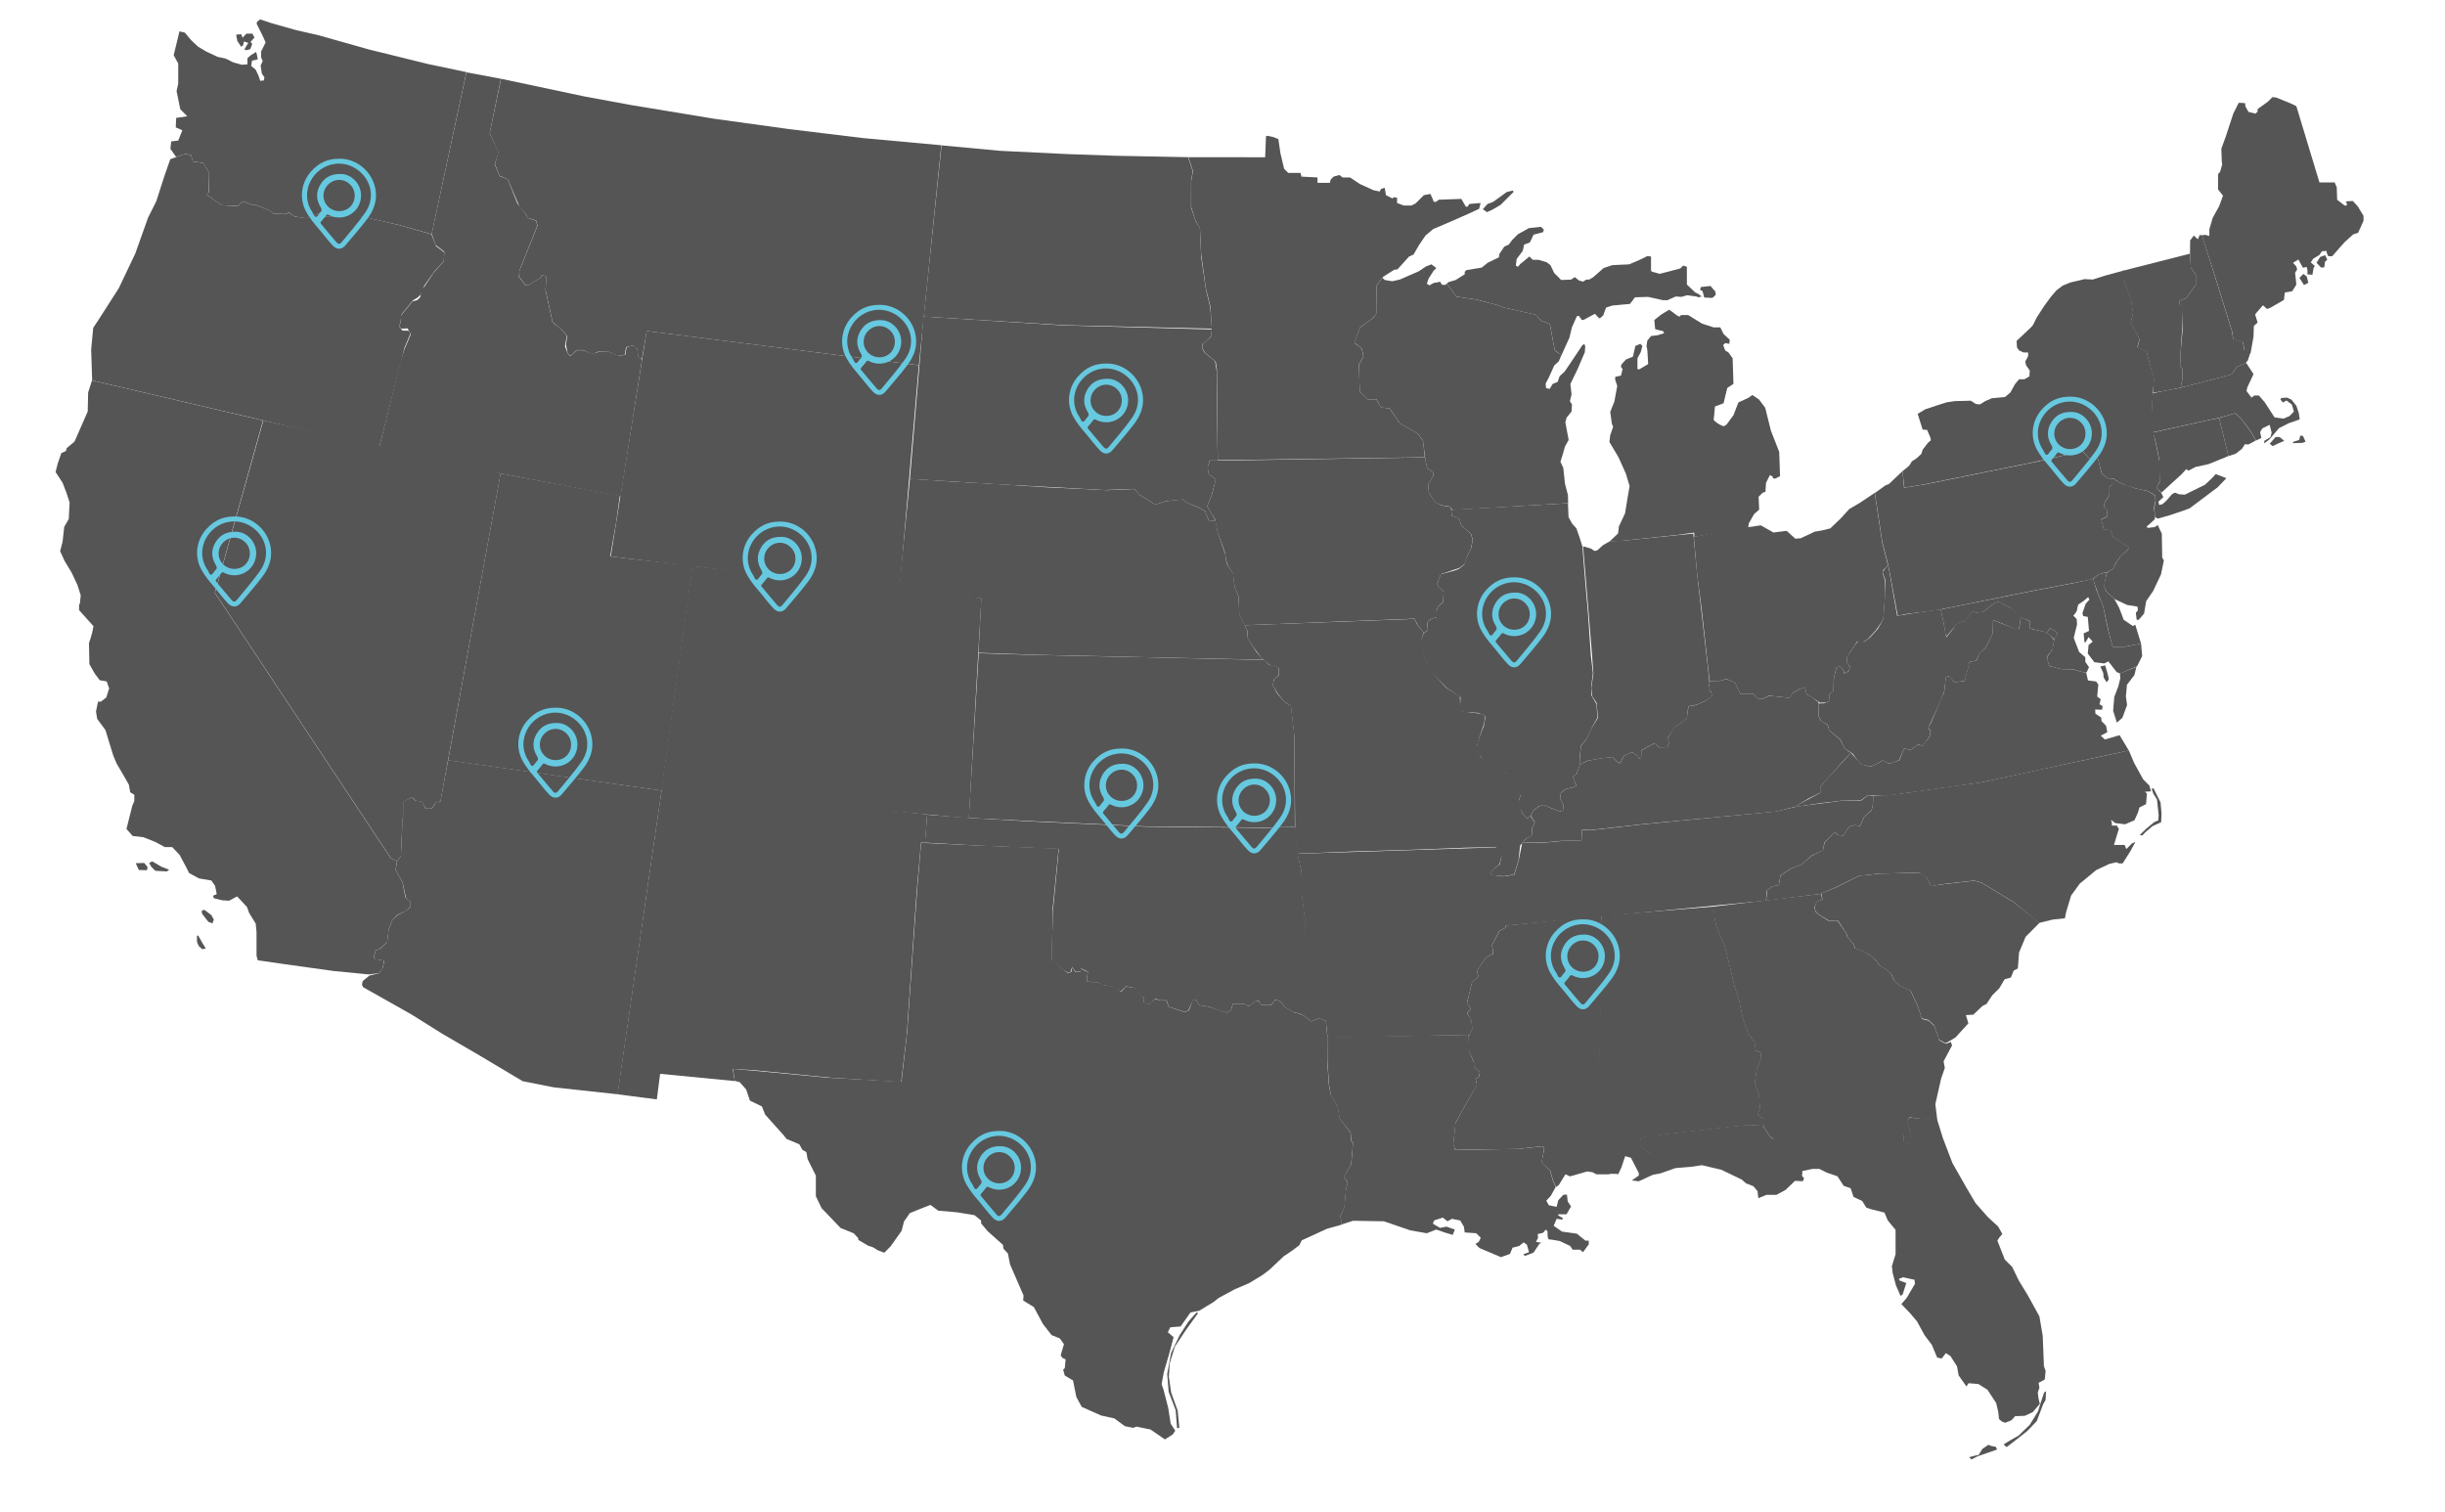 <?xml version="1.0" encoding="utf-8"?>
<!-- Generator: Adobe Illustrator 16.0.0, SVG Export Plug-In . SVG Version: 6.00 Build 0)  -->
<!DOCTYPE svg PUBLIC "-//W3C//DTD SVG 1.1//EN" "http://www.w3.org/Graphics/SVG/1.1/DTD/svg11.dtd">
<svg version="1.1"
	 id="svg2" inkscape:output_extension="org.inkscape.output.svg.inkscape" sodipodi:docname="United States WIP.svg" inkscape:version="0.46" sodipodi:version="0.32" xmlns:dc="http://purl.org/dc/elements/1.1/" xmlns:cc="http://creativecommons.org/ns#" xmlns:rdf="http://www.w3.org/1999/02/22-rdf-syntax-ns#" xmlns:svg="http://www.w3.org/2000/svg" xmlns:sodipodi="http://sodipodi.sourceforge.net/DTD/sodipodi-0.dtd" xmlns:inkscape="http://www.inkscape.org/namespaces/inkscape"
	 xmlns="http://www.w3.org/2000/svg" xmlns:xlink="http://www.w3.org/1999/xlink" x="0px" y="0px" width="959px" height="593px"
	 viewBox="0 0 959 593" enable-background="new 0 0 959 593" xml:space="preserve">
<defs>
	
	
		<inkscape:perspective  id="perspective64" inkscape:persp3d-origin="479.5 : 197.66667 : 1" sodipodi:type="inkscape:persp3d" inkscape:vp_z="959 : 296.5 : 1" inkscape:vp_y="0 : 1000 : 0" inkscape:vp_x="0 : 296.5 : 1">
		</inkscape:perspective>
</defs>
<sodipodi:namedview  id="base" inkscape:guide-bbox="true" inkscape:current-layer="svg2" inkscape:window-y="-8" inkscape:window-x="-8" inkscape:pageopacity="0.0" inkscape:pageshadow="2" inkscape:window-width="1152" inkscape:window-height="814" showguides="true" inkscape:cy="298.13957" inkscape:cx="608.50443" inkscape:zoom="0.70710678" showgrid="false" pagecolor="#ffffff" bordercolor="#666666" borderopacity="1.0" objecttolerance="10.0" gridtolerance="10.0" guidetolerance="10.0">
	</sodipodi:namedview>
<path id="FL" sodipodi:nodetypes="cccccccccccccccccccccccccccccccccccccccccccccccccccccccccccccccccccccccccccccccccccccccccccccccccccccccccccccccccccccccccccccccccccccccccccccc" fill="#555555" d="
	M759.816,439.143l2.266,7.318l3.73,9.743l5.334,9.376l3.719,6.305l4.85,5.496l4.042,3.719l1.616,2.909l-1.132,1.294l-0.809,1.293
	l2.91,7.437l2.91,2.91l2.587,5.335l3.556,5.819l4.527,8.245l1.293,7.598l0.484,11.963l0.647,1.778l-0.323,3.395l-2.426,1.294
	l0.324,1.939l-0.647,1.94l0.323,2.425l0.485,1.939l-2.748,3.233l-3.071,1.455l-3.88,0.161l-1.455,1.617l-2.425,0.97l-1.294-0.485
	l-1.131-0.97l-0.323-2.91l-0.809-3.395l-3.396-5.173l-3.556-2.264l-3.88-0.323l-0.809,1.293l-3.071-4.364l-0.646-3.557l-2.587-4.042
	l-1.778-1.131l-1.617,2.102l-1.777-0.323l-2.102-5.012l-2.91-3.88l-2.91-5.335l-2.587-3.071l-3.556-3.719l2.102-2.425l3.232-5.496
	l-0.161-1.617l-4.526-0.97l-1.617,0.646l0.323,0.647l2.587,0.97l-1.455,4.526l-0.809,0.485l-1.777-4.042l-1.294-4.85l-0.323-2.748
	l1.455-4.688v-9.538l-3.071-3.718l-1.294-3.072l-5.173-1.293l-1.939-0.646l-1.617-2.587l-3.395-1.616l-1.132-3.395l-2.748-0.971
	l-2.425-3.718l-4.203-1.455l-2.91-1.455h-2.587l-4.041,0.809l-0.162,1.939l0.809,0.971l-0.485,1.131l-3.071-0.161l-3.718,3.557
	l-3.557,1.939h-3.88l-3.233,1.293l-0.323-2.748l-1.616-1.939l-2.91-1.132l-1.617-1.455l-8.083-3.88l-7.598-1.778l-4.365,0.646
	l-5.981,0.485l-5.981,2.102l-3.479,0.613l-0.238-8.05l-2.587-1.94l-1.778-1.778l0.324-3.071l10.185-1.293l25.542-2.91l6.79-0.646
	l5.436,0.28l2.587,3.88l1.455,1.455l8.098,0.515l10.82-0.646l21.512-1.293l5.446-0.675l5.107,0.205l0.427,2.909l2.233,0.809
	l0.234-4.63l-1.528-4.173l1.309-1.44l5.555,0.455L759.816,439.143z M772.362,571.548l2.425-0.646l1.293-0.242l1.455-2.345
	l2.344-1.616l1.294,0.484l1.697,0.324l0.404,1.051l-3.476,1.212l-4.203,1.455l-2.345,1.212L772.362,571.548z M785.86,566.536
	l1.213,1.051l2.748-2.102l5.335-4.203l3.718-3.88l2.506-6.628l0.971-1.697l0.161-3.395l-0.728,0.484l-0.97,2.829l-1.455,4.607
	l-3.233,5.254l-4.364,4.203l-3.396,1.94L785.86,566.536z"/>
<path id="NH" sodipodi:nodetypes="ccccccccccccccccccccccccccccccccc" fill="#555555" d="M880.799,142.425l0.869-1.077l1.091-3.291
	l-2.544-0.914l-0.484-3.071l-3.88-1.132l-0.323-2.748l-7.275-23.441l-4.601-14.543l-0.897-0.005l-0.646,1.617l-0.647-0.485
	l-0.97-0.97l-1.454,1.94l-0.049,5.032l0.312,5.667l1.939,2.748v4.042l-3.718,5.063l-2.587,1.131v1.132l1.132,1.778v8.568
	l-0.809,9.215l-0.161,4.85l0.97,1.293l-0.162,4.526l-0.484,1.778l0.969,0.709l16.787-4.425l2.176-0.603l1.844-2.773L880.799,142.425
	z"/>
<g id="MI">
	<g>
		
			<path id="MI-_8_" sodipodi:nodetypes="cccccccccccsccccccccccccccccccccccccccccccccccccccccccccccccccccccccccccccccccccccccccccccccccccc" fill="#555555" d="
			M697.86,177.237l-3.233-8.245l-2.264-9.053l-2.425-3.233l-2.586-1.778l-1.617,1.132l-3.88,1.778l-1.939,5.011l-2.748,3.718
			l-1.132,0.646l-1.455-0.646c0,0-2.587-1.455-2.425-2.102c0.161-0.646,0.484-5.012,0.484-5.012l3.396-1.293l0.809-3.395
			l0.646-2.586l2.425-1.617l-0.323-10.023l-1.617-2.263l-1.293-0.809l-0.809-2.102l0.809-0.808l1.616,0.323l0.162-1.617
			l-2.425-2.263l-1.294-2.586h-2.586l-4.526-1.455l-5.497-3.395h-2.748l-0.646,0.647l-0.97-0.485l-3.072-2.264l-2.909,1.778
			l-2.91,2.263l0.323,3.557l0.97,0.323l2.102,0.485l0.485,0.809l-2.587,0.808l-2.586,0.324l-1.455,1.778l-0.323,2.102l0.323,1.616
			l0.323,5.497l-3.557,2.102l-0.646-0.162v-4.203l1.293-2.425l0.646-2.425l-0.808-0.809l-1.94,0.809l-0.97,4.203l-2.748,1.131
			l-1.778,1.94l-0.162,0.97l0.646,0.809l-0.646,2.586l-2.263,0.485v1.132l0.808,2.425l-1.131,6.143l-1.617,4.042l0.646,4.688
			l0.485,1.131l-0.809,2.425l-0.323,0.808l-0.323,2.748l3.557,5.981l2.91,6.466l1.455,4.85l-0.809,4.688l-0.97,5.981l-2.426,5.173
			l-0.323,2.748l-3.259,3.085l4.409-0.162l21.418-2.264l7.278-0.987l0.096,1.667l6.853-1.213l10.298-1.503l3.854-0.461l0.138-0.587
			l0.162-1.455l2.102-3.718l2-1.738l-0.222-5.052l1.597-1.597l1.091-0.343l0.222-3.557l1.536-3.031l1.051,0.606l0.162,0.646
			l0.808,0.162l1.94-0.97L697.86,177.237z"/>
		
			<path id="SP-_8_" sodipodi:nodetypes="ccccccccccccccsccccccccccccccccccccccccccccccccccccccccccccccccccccccccccccccccccccccccccccccccccccccccccccccc" inkscape:label="#SP-" fill="#555555" d="
			M581.619,82.059l1.829-2.058l2.172-0.8l5.373-3.887l2.286-0.571l0.457,0.457l-5.144,5.144l-3.315,1.943l-2.058,0.915
			L581.619,82.059z M667.794,114.187l0.646,2.506l3.233,0.162l1.293-1.212c0,0-0.081-1.455-0.404-1.617s-1.616-1.859-1.616-1.859
			l-2.183,0.243l-1.616,0.161l-0.324,1.132L667.794,114.187z M567.492,111.213l0.716-0.581l2.749-0.809l3.556-2.263v-0.97
			l0.647-0.646l5.981-0.97l2.425-1.94l4.364-2.102l0.162-1.293l1.939-2.91l1.778-0.808l1.294-1.778l2.263-2.264l4.365-2.425
			l4.688-0.485l1.132,1.132l-0.323,0.97l-3.718,0.97l-1.455,3.071l-2.264,0.809l-0.484,2.425l-2.426,3.233l-0.323,2.587l0.809,0.485
			l0.97-1.132l3.557-2.91l1.294,1.293h2.263l3.233,0.97l1.455,1.132l1.455,3.071l2.748,2.748l3.88-0.161l1.455-0.97l1.616,1.293
			l1.616,0.485l1.294-0.808h1.132l1.616-0.97l4.042-3.557l3.395-1.131l6.628-0.323l4.526-1.94l2.587-1.293l1.455,0.162v5.658
			l0.484,0.323l2.91,0.808l1.94-0.485l6.143-1.617l1.132-1.131l1.455,0.485v6.951l3.233,3.072l1.293,0.646l1.293,0.97l-1.293,0.323
			l-0.809-0.323l-3.718-0.485l-2.102,0.647l-2.264-0.162l-3.233,1.455h-1.778l-5.819-1.293l-5.173,0.162l-1.94,2.586l-6.951,0.647
			l-2.425,0.808l-1.132,3.072l-1.293,1.131l-0.485-0.162l-1.455-1.617l-4.526,2.425h-0.646l-1.132-1.617l-0.809,0.162l-1.939,4.365
			l-0.97,4.042l-3.182,7.001l-1.177-1.035l-1.371-1.031l-1.941-10.288l-3.544-1.37l-2.053-2.286l-12.12-2.744l-2.855-1.029
			l-8.23-2.173l-7.891-1.143L567.492,111.213z"/>
	</g>
</g>
<path id="VT" sodipodi:nodetypes="ccccccccccccccccccccccccccccc" fill="#555555" d="M844.484,154.058l0.316-5.346l-2.891-10.784
	l-0.646-0.323l-2.91-1.293l0.809-2.91l-0.809-2.102l-2.7-4.64l0.971-3.88l-0.809-5.173l-2.425-6.466l-0.806-4.922l26.419-6.732
	l0.309,5.522l1.917,2.743v4.041l-3.707,5.058l-2.587,1.143l-0.011,1.121l1.31,1.52l-0.312,8.098l-0.609,9.259l-0.228,5.557
	l0.97,1.293l-0.161,4.57l-0.485,1.69l1.015,0.727l-7.438,1.507L844.484,154.058z"/>
<path id="ME" sodipodi:nodetypes="ccccccccsccccccccccccccccccccccccccccccccccccccccccccccccccccccccccccccccccccccccccccccccsccccc" fill="#555555" d="
	M922.84,78.831l1.939,2.102l2.264,3.718v1.94l-2.102,4.688l-1.94,0.647l-3.395,3.071l-4.85,5.497c0,0-0.646,0-1.293,0
	s-0.971-2.102-0.971-2.102l-1.778,0.162l-0.97,1.455l-2.425,1.455l-0.97,1.455l1.616,1.455l-0.485,0.646l-0.484,2.749l-1.939-0.162
	v-1.617l-0.324-1.293l-1.455,0.323l-1.777-3.233l-2.102,1.293l1.293,1.455l0.323,1.132l-0.809,1.293l0.323,3.072l0.162,1.617
	l-1.617,2.586l-2.909,0.485l-0.323,2.91l-5.335,3.071l-1.294,0.485l-1.616-1.455l-3.071,3.556l0.97,3.233l-1.455,1.293l-0.161,4.365
	l-1.123,6.259l-2.463-1.156l-0.484-3.072l-3.881-1.131l-0.322-2.749l-7.275-23.441l-4.698-14.64l1.42-0.118l1.515,0.41v-2.587
	l1.308-4.496l2.587-4.688l1.455-4.042l-1.94-2.425v-5.981l0.809-0.97l0.809-2.749l-0.162-1.455l-0.161-4.85l1.777-4.85l2.91-8.892
	l2.102-4.203h1.293l1.294,0.162v1.132l1.293,2.263l2.748,0.646l0.809-0.808v-0.97l4.042-2.91l1.777-1.778l1.455,0.162l5.982,2.425
	l1.939,0.97l9.053,29.907h5.981l0.809,1.94l0.161,4.85l2.91,2.263h0.809l0.161-0.485l-0.484-1.132L922.84,78.831z M901.908,108.979
	l1.536-1.536l1.373,1.051l0.566,2.425l-1.697,0.889L901.908,108.979z M908.617,103.078l1.778,1.859c0,0,1.293,0.081,1.293-0.242
	s0.242-2.021,0.242-2.021l0.89-0.808l-0.809-1.778l-2.021,0.728L908.617,103.078z"/>
<path id="RI" sodipodi:nodetypes="ccccccccccc" fill="#555555" d="M874.07,178.896l-3.696-14.956l6.27-1.845l2.191,1.927l3.307,4.32
	l2.688,4.402l-3,1.625l-1.293-0.162l-1.131,1.778l-2.426,1.94L874.07,178.896z"/>
<path id="NY" fill="#555555" d="M830.38,188.746l-1.132-0.97l-2.587-0.161l-2.263-1.94l-1.631-6.129l-3.459,0.091l-2.443-2.708
	l-19.386,4.382l-43.001,8.73l-7.53,1.228l-0.738-6.468l1.429-1.125l1.293-1.132l0.97-1.617l1.778-1.131l1.94-1.778l0.484-1.617
	l2.102-2.748l1.132-0.97l-0.161-0.97l-1.294-3.072l-1.778-0.162l-1.939-6.143l2.91-1.778l4.364-1.455l4.042-1.293l3.232-0.485
	l6.306-0.162l1.939,1.293l1.616,0.162l2.102-1.293l2.587-1.131l5.173-0.485l2.102-1.778l1.778-3.233l1.617-1.94h2.102l1.939-1.131
	l0.162-2.264l-1.455-2.102l-0.323-1.455l1.132-2.102v-1.455h-1.778l-1.778-0.808l-0.809-1.132l-0.161-2.586l5.819-5.497l0.646-0.808
	l1.455-2.91l2.91-4.526l2.748-3.718l2.102-2.425l2.415-1.826l3.081-1.246l5.497-1.293l3.232,0.162l4.527-1.455l7.564-2.071
	l0.521,4.98l2.425,6.466l0.809,5.173l-0.971,3.88l2.587,4.527l0.808,2.102l-0.808,2.91l2.91,1.293l0.646,0.323l3.071,10.993
	l-0.536,5.06l-0.485,10.831l0.809,5.497l0.809,3.557l1.455,7.274v8.083l-1.132,2.264l1.839,1.993l0.797,1.678l-1.94,1.778
	l0.323,1.293l1.294-0.323l1.455-1.293l2.263-2.586l1.132-0.647l1.616,0.647l2.264,0.162l7.922-3.88l2.909-2.748l1.294-1.455
	l4.203,1.617l-3.396,3.556l-3.88,2.91l-7.113,5.335l-2.586,0.97l-5.82,1.94l-4.041,1.131l-1.175-0.533l-0.244-3.688l0.485-2.749
	l-0.162-2.102l-2.813-1.699l-4.526-0.97l-3.88-1.131L830.38,188.746z"/>
<path id="PA" sodipodi:nodetypes="cccccccccccccccccccccccccccccccccccccccccccc" fill="#555555" d="M825.124,224.692l1.309-0.271
	l2.329-1.253l1.212-2.483l1.616-2.263l3.233-3.071v-0.809l-2.425-1.617l-3.557-2.425l-0.97-2.586l-2.748-0.323l-0.162-1.132
	l-0.809-2.748l2.264-1.132l0.162-2.425l-1.294-1.293l0.162-1.616l1.939-3.072v-3.072l2.698-2.646l-0.921-0.675l-2.523-0.193
	l-2.295-1.94l-1.55-6.116l-3.505,0.101l-2.455-2.704l-18.091,4.198l-43.002,8.729l-8.892,1.455l-0.62-6.521l-5.362,5.068
	l-1.294,0.485l-4.202,3.009l2.911,19.138l2.481,9.729l3.571,19.261l3.27-0.638l11.943-1.502l37.927-7.665l14.877-2.823l8.3-1.623
	l0.268-0.239l2.102-1.616L825.124,224.692z"/>
<path id="NJ" sodipodi:nodetypes="ccccccccccccccccccccccccccccccccccccccccccccccccccc" fill="#555555" d="M829.68,188.46
	l-2.323,2.734v3.072l-1.939,3.071l-0.162,1.617l1.294,1.293l-0.162,2.425l-2.263,1.131l0.808,2.749l0.162,1.131l2.748,0.324
	l0.97,2.586l3.557,2.425l2.425,1.617v0.808l-2.983,2.697l-1.616,2.263l-1.455,2.748l-2.263,1.293l-0.463,1.603l-0.242,1.212
	l-0.609,2.607l1.092,2.244l3.233,2.91l4.851,2.263l4.041,0.647l0.162,1.455l-0.809,0.97l0.323,2.748h0.808l2.102-2.425l0.809-4.85
	l2.748-4.042l3.072-6.466l1.131-5.497l-0.646-1.132l-0.161-9.376l-1.617-3.395l-1.131,0.808l-2.749,0.323l-0.484-0.485l1.132-0.97
	l2.102-1.94l0.063-1.094l-0.384-3.434l0.573-2.748l-0.118-1.969l-2.807-1.75l-5.093-1.176l-4.138-1.381L829.68,188.46z"/>
<path id="DE" sodipodi:nodetypes="cccccccccccccccccccc" fill="#555555" d="M825.626,228.279l0.368-2.147l0.375-1.691l-1.623,0.397
	l-1.615,0.468l-2.206,1.764l1.72,5.043l2.264,5.658l2.102,9.7l1.616,6.305l5.012-0.162l6.143-1.181l-2.265-7.386l-0.97,0.485
	l-3.557-2.425l-1.778-4.688l-1.94-3.557l-3.146-2.87l-0.864-2.098L825.626,228.279z"/>
<path id="MD" sodipodi:nodetypes="ccccccccccccccccccccccccccccccccccccccccccccccccccsccccccccccccccccccccccccccccsccc" fill="#555555" d="
	M839.792,252.415l-6.009,1.204l-5.143,0.118l-1.844-6.923l-1.925-9.169l-2.572-6.188l-1.289-4.398l-7.506,1.623l-14.876,2.823
	l-37.452,7.551l1.132,5.012l0.97,5.658l0.323-0.324l2.102-2.425l2.264-2.618l2.425-0.615l1.455-1.455l1.778-2.586l1.293,0.646
	l2.91-0.323l2.587-2.102l2.007-1.453l1.845-0.485l1.645,1.13l2.91,1.455l1.939,1.778l1.213,1.536l4.122,1.698v2.91l5.496,1.293
	l1.145,0.542l1.412-2.028l2.882,1.97l-1.278,2.482l-0.765,3.985l-1.778,2.587v2.102l0.646,1.778l5.063,1.355l4.312-0.062l3.071,0.97
	l2.102,0.323l0.971-2.102l-1.455-2.102v-1.778l-2.426-2.102l-2.102-5.496l1.294-5.335l-0.162-2.102l-1.293-1.293
	c0,0,1.455-1.617,1.455-2.263s0.484-2.102,0.484-2.102l1.94-1.293l1.939-1.617l0.485,0.97l-1.455,1.617l-1.293,3.718l0.323,1.131
	l1.778,0.323l0.485,5.497l-2.103,0.97l0.324,3.556l0.484-0.162l1.132-1.94l1.616,1.778l-1.616,1.293l-0.323,3.395l2.587,3.395
	l3.879,0.485l1.617-0.808l3.236,4.183l1.358,0.536l6.653-2.797l2.008-4.024L839.792,252.415z M823.822,261.443l1.132,2.506
	l0.161,1.778l1.132,1.859c0,0,0.889-0.889,0.889-1.212s-0.727-3.071-0.727-3.071l-0.728-2.344L823.822,261.443z"/>
<path id="VA" sodipodi:nodetypes="ccccccccccccccccccccccccccccccccccccccccccccccccccccccccccccccccccccccccccccccccccc" fill="#555555" d="
	M831.639,266.069l-0.144-1.947l6.453-2.55l-0.771,3.218l-2.92,3.779l-0.418,4.586l0.462,3.391l-1.828,4.978l-2.164,1.916
	l-1.471-4.641l0.446-5.449l1.587-4.183L831.639,266.069z M834.979,294.37l-58.175,12.575l-37.427,5.279l-6.679-0.375l-2.585,1.926
	l-7.339,0.221l-8.382,0.979l-10.915,1.614l10.469-5.611l-0.013-2.075l1.52-2.146l10.554-11.501l3.947,4.477l3.783,0.965l2.543-1.141
	l2.237-1.312l2.537,1.344l3.914-1.428l1.877-4.557l2.601,0.54l2.855-2.131l1.799,0.493l2.827-3.676l0.349-2.083l-0.964-1.275
	l1.003-1.867l5.274-12.277l0.616-5.735l1.229-0.523l2.178,2.443l3.937-0.301l1.929-7.573l2.794-0.561l1.05-2.741l2.58-2.347
	l2.771-5.695l0.085-5.067l9.821,3.823c0.682,0.34,0.833-5.049,0.833-5.049l3.653,1.598l0.068,2.938l5.784,1.299l2.133,1.176
	l1.659,2.056l-0.654,3.648l-1.947,2.591l0.11,2.059l0.589,1.853l4.979,1.268l4.451,0.04l3.068,0.958l1.944,0.31l0.715,3.088
	l3.19,0.402l0.867,1.2l-0.439,4.69l1.375,1.103l-0.479,1.931l1.229,0.79l-0.222,1.385l-2.694-0.095l0.089,1.616l2.281,1.543
	l0.121,1.412l1.773,1.786l0.491,2.524l-2.553,1.381l1.572,1.494l5.801-1.686L834.979,294.37z"/>
<path id="WV" sodipodi:nodetypes="ccccccccccccccccccccccccccccccccccccccccscccccccccccccccccccccccccccccccccccccccccc" fill="#555555" d="
	M761.186,238.967l1.112,4.945l1.083,6.031l2.13-2.581l2.264-3.072l2.538-0.615l1.455-1.455l1.778-2.586l1.445,0.646l2.91-0.323
	l2.586-2.102l2.007-1.453l1.846-0.485l1.304,1.016l3.644,1.822l1.939,1.778l1.374,1.293l-0.762,5.555l-5.835-2.542l-4.245-1.622
	l-0.101,5.178l-2.748,5.537l-2.53,2.427l-1.191,2.75l-2.644,0.5l-0.898,3.602l-1.043,3.95l-3.969,0.341l-2.323-2.439l-1.071,0.56
	l-0.633,5.47l-1.35,3.535l-4.959,10.955l0.896,1.161l-0.205,1.908l-2.81,3.885l-1.808-0.544l-2.969,2.16l-2.542-0.572l-1.999,4.556
	c0,0-3.26,1.43-3.923,1.367c-0.161-0.015-2.47-1.248-2.47-1.248l-2.336,1.379l-2.41,1.045l-3.745-0.89l-1.121-1.168l-2.192-3.023
	l-3.143-1.988l-1.711-3.623l-4.285-3.468l-0.646-2.263l-2.587-1.455l-0.809-1.617l-0.242-5.254l2.183-0.081l1.939-0.808l0.162-2.748
	l1.616-1.455l0.162-5.012l0.97-3.88l1.293-0.646l1.294,1.132l0.484,1.778l1.778-0.97l0.485-1.617l-1.132-1.778v-2.425l0.97-1.293
	l2.264-3.395l1.293-1.455l2.102,0.485l2.264-1.617l3.071-3.395l2.264-3.88l0.323-5.658l0.484-5.011v-4.688l-1.131-3.071l0.97-1.455
	l1.283-1.293l3.491,19.827l4.631-0.751L761.186,238.967z"/>
<path id="OH" sodipodi:nodetypes="cccccccccccccccccccccccccccccccccccccccccccccccccccccccccccccccc" fill="#555555" d="
	M735.325,193.328l-6.094,4.054l-3.88,2.263l-3.395,3.718l-4.042,3.88l-3.233,0.808l-2.909,0.485l-5.497,2.587l-2.102,0.162
	l-3.395-3.072l-5.173,0.646l-2.587-1.455l-2.381-1.351l-4.893,0.704l-10.185,1.617l-11.207,2.185l1.293,14.63l1.778,13.741
	l2.587,23.44l0.565,4.832l4.122-0.129l2.426-0.808l3.363,1.503l2.07,4.365l5.14-0.018l1.892,2.119l1.761-0.065l2.538-1.341
	l2.505,0.372l5.421,0.482l1.727-2.133l2.346-1.293l2.071-0.681l0.646,2.749l1.778,0.97l3.476,2.344l2.183-0.081l1.333-0.492
	l0.185-2.762l1.585-1.455l0.1-4.792l1.023-4.109l1.3-0.601l1.321,1.148l0.538,1.697l1.719-1.038l0.439-1.46l-1.117-1.903
	l0.066-2.314l0.749-1.072l2.153-3.306l1.05-1.543l2.102,0.485l2.264-1.617l3.071-3.395l2.771-4.079l0.32-5.055l0.485-5.012
	l-0.177-5.307l-0.955-2.895l0.352-1.19l1.804-1.75l-2.288-9.047L735.325,193.328z"/>
<path id="IN" fill="#555555" d="M619.569,299.971l0.065-2.857l0.485-4.527l2.263-2.91l1.778-3.88l2.587-4.203l-0.485-5.82
	l-1.778-2.748l-0.323-3.233l0.809-5.496l-0.485-6.952l-1.293-16.004l-1.293-15.358l-0.971-11.72l3.071,0.889l1.455,0.97l1.131-0.323
	l2.102-1.94l2.83-1.617l5.093-0.162l21.985-2.263l5.576-0.533l1.503,15.957l4.251,36.841l0.599,5.771l-0.371,2.263l1.228,1.795
	l0.097,1.373l-2.521,1.6l-3.539,1.551l-3.202,0.55l-0.599,4.867l-4.574,3.313l-2.797,4.01l0.323,2.376l-0.581,1.534h-3.326
	l-1.586-1.616l-2.493,1.262l-2.684,1.503l0.162,3.055l-1.193,0.258l-0.469-1.019l-2.166-1.503l-3.251,1.341l-1.551,3.006
	l-1.438-0.809l-1.455-1.6l-4.464,0.485l-5.593,0.97L619.569,299.971z"/>
<path id="IL" sodipodi:nodetypes="ccccccccccccccccccccccccccccccccccccccccccccccccccccccccccccccccccccccccccccccccccc" fill="#555555" d="
	M619.541,300.342l0.031-3.229l0.567-4.646l2.333-2.916l1.866-4.076l2.233-3.995l-0.371-5.252l-2.006-3.543l-0.096-3.347l0.694-5.269
	l-0.825-7.179l-1.066-15.777l-1.293-15.017l-0.923-11.64l-0.272-0.921l-0.809-2.587l-1.293-3.718l-1.616-1.778l-1.455-2.587
	l-0.233-5.489l-45.797,2.598l0.229,2.372l2.286,0.686l0.915,1.144l0.457,1.829l3.887,3.429l0.686,2.287l-0.686,3.429l-1.829,3.658
	l-0.686,2.515l-2.286,1.829l-1.829,0.686l-5.259,1.372l-0.686,1.829l-0.687,2.058l0.687,1.372l1.829,1.6l-0.229,4.115l-1.829,1.601
	l-0.687,1.6v2.744l-1.828,0.457l-1.601,1.144l-0.229,1.372l0.229,2.058l-1.715,1.314l-1.029,2.801l0.458,3.658l2.286,7.316
	l7.315,7.544l5.487,3.658l-0.229,4.344l0.914,1.372l6.401,0.458l2.744,1.372l-0.687,3.658l-2.286,5.944l-0.686,3.201l2.286,3.886
	l6.401,5.259l4.572,0.687l2.058,5.029l2.058,3.201l-0.914,2.972l1.6,4.115l1.829,2.058l1.414-0.881l0.908-2.074l2.213-1.748
	l2.132-0.614l2.603,1.18l3.627,1.376l1.188-0.299l0.2-2.258l-1.287-2.412l0.304-2.377l1.839-1.348l3.022-0.81l1.261-0.458
	l-0.612-1.388l-0.792-2.354l1.433-0.98L619.541,300.342z"/>
<path id="CT" sodipodi:nodetypes="cccccccccccccccc" fill="#555555" d="M874.068,178.863l-3.678-14.879l-4.719,0.92l-21.229,4.743
	l1,3.226l1.455,7.275l0.177,8.967l-1.22,2.175l1.921,1.933l4.271-3.906l3.557-3.233l1.939-2.102l0.809,0.646l2.748-1.455
	l5.173-1.132L874.068,178.863z"/>
<path id="WI" sodipodi:nodetypes="ccccccccccccccccccccccccccccccccccccccccccccccccccccccccccccccccccccccccccccccccccccccccc" fill="#555555" d="
	M615.065,197.369l-0.066-3.157l-1.179-4.527l-0.646-6.143l-1.132-2.425l0.97-3.072l0.809-2.91l1.455-2.586l-0.647-3.395
	l-0.646-3.557l0.485-1.778l1.939-2.425l0.162-2.748l-0.809-1.293l0.646-2.586l-0.452-4.171l2.748-5.658l2.91-6.79l0.161-2.263
	l-0.323-0.97l-0.808,0.485l-4.203,6.305l-2.749,4.042l-1.939,1.778l-0.809,2.263l-1.955,0.808l-1.131,1.94l-1.455-0.323
	l-0.162-1.778l1.293-2.425l2.103-4.688l1.778-1.617l0.99-2.358l-2.561-1.901l-1.975-10.367l-3.548-1.342l-1.946-2.308l-12.129-2.722
	l-2.876-1.012l-8.214-2.167l-7.918-1.159l-3.765-5.13l-0.75,0.554l-1.198-0.162l-0.646-1.131l-1.334,0.296l-1.132,0.162l-1.778,0.97
	l-0.97-0.647l0.646-1.94l1.939-3.071l1.132-1.132l-1.939-1.455l-2.102,0.808l-2.91,1.94l-7.437,3.233l-2.91,0.646l-2.909-0.485
	l-0.982-0.878l-2.116,2.835l-0.229,2.744v8.459l-1.144,1.601l-5.258,3.886l-2.286,5.944l0.457,0.229l2.515,2.058l0.686,3.201
	l-1.829,3.201v3.887l0.458,6.63l2.972,2.972h3.43l1.829,3.201l3.429,0.458l3.887,5.715l7.087,4.115l2.058,2.744l0.915,7.43
	l0.686,3.315l2.286,1.601l0.229,1.372l-2.058,3.429l0.229,3.201l2.515,3.887l2.515,1.143l2.972,0.458l1.343,1.38L615.065,197.369z"
	/>
<path id="NC" sodipodi:nodetypes="cccccccccccccccccccccccccccccccccccccccccccccccccccccccccccscccccccccccccccccccccccccccccccc" fill="#555555" d="
	M834.981,294.315l2.085,4.917l3.557,6.467l2.425,2.425l0.646,2.264l-2.425,0.161l0.809,0.646l-0.323,4.203l-2.587,1.294
	l-0.646,2.102l-1.293,2.909l-3.719,1.617l-2.425-0.323l-1.455-0.161l-1.616-1.294l0.323,1.294v0.969h1.939l0.809,1.294l-1.939,6.305
	h4.203l0.646,1.616l2.264-2.263l1.293-0.485l-1.94,3.557l-3.071,4.85h-1.293l-1.132-0.484l-2.748,0.646l-5.174,2.425l-6.466,5.335
	l-3.396,4.688l-1.939,6.467l-0.485,2.425l-4.688,0.485L799.767,362l-9.946-8.202l-12.61-7.598l-2.909-0.809l-12.61,1.455
	l-4.276,0.75l-1.616-3.233l-2.971-2.116l-16.489,0.485l-7.274,0.808l-9.053,4.526l-6.144,2.587l-21.178,2.587l0.5-4.055l1.778-1.455
	l2.748-0.646l0.647-3.719l4.203-2.748l3.88-1.455l4.203-3.557l4.364-2.102l0.647-3.071l3.879-3.88l0.647-0.162
	c0,0,0,1.133,0.808,1.133c0.809,0,1.94,0.322,1.94,0.322l2.263-3.557l2.102-0.646l2.264,0.324l1.616-3.557l2.91-2.587l0.485-2.102
	l0.188-3.648l4.276-0.022l7.198-0.855l15.758-2.252l15.136-2.088l21.641-4.719l19.983-4.258l11.177-2.406L834.981,294.315z
	 M839.252,327.521l2.587-2.505l3.152-2.587l1.535-0.646l0.162-2.021l-0.646-6.143l-1.455-2.344l-0.646-1.859l0.728-0.242
	l2.748,5.496l0.404,4.445l-0.162,3.396l-3.395,1.536l-2.829,2.424l-1.132,1.213L839.252,327.521z"/>
<path id="DC" sodipodi:nodetypes="cccccc" fill="#555555" d="M805.819,250.844l-1.858-1.824l-1.232-0.686l1.443-2.022l2.889,1.948
	L805.819,250.844z"/>
<path id="MA" sodipodi:nodetypes="ccccccccccccccccccccccccccccccccccccccccccccccccccccccccccccccc" fill="#555555" d="
	M899.624,173.254l2.172-0.686l0.457-1.714l1.028,0.114l1.029,2.286l-1.258,0.457l-3.887,0.115L899.624,173.254z M890.25,174.054
	l2.286-2.629h1.601l1.829,1.486l-2.4,1.029l-2.172,1.029L890.25,174.054z M855.451,152.066l17.646-4.641l2.264-0.646l1.914-2.796
	l3.736-1.664l2.89,4.413l-2.426,5.173l-0.322,1.455l1.939,2.587l1.132-0.809h1.778l2.263,2.587l3.88,5.981l3.557,0.485l2.264-0.97
	l1.778-1.778l-0.809-2.748l-2.102-1.617l-1.455,0.808l-0.97-1.293l0.484-0.485l2.102-0.162l1.778,0.808l1.94,2.425l0.97,2.91
	l0.323,2.425l-4.203,1.455l-3.88,1.94l-3.88,4.526l-1.939,1.455v-0.97l2.425-1.455l0.485-1.778l-0.809-3.072l-2.91,1.455
	l-0.809,1.455l0.485,2.264l-2.066,1l-2.747-4.527l-3.395-4.365l-2.071-1.813l-6.533,1.876l-5.092,1.051l-20.676,4.592l-0.667-4.768
	l0.646-10.588l4.289-0.889L855.451,152.066z"/>
<path id="TN" sodipodi:nodetypes="ccccccccccccccccccccccccccccccsccccccccccccc" fill="#555555" d="M696.678,318.254l-51.893,5.012
	l-15.76,1.778l-4.621,0.513l-3.868-0.027l-0.222,4.101l-8.186,0.264l-6.951,0.647l-8.091-0.125l-1.414,7.073l-1.695,5.479
	l-3.294,2.752l-1.349,4.381l-0.323,2.586l-4.041,2.264l1.454,3.557l-0.97,4.365l-0.968,0.789l108.158-10.408l0.403-3.954
	l1.811-1.491l2.834-0.749l0.672-3.717l4.099-2.705l4.047-1.494l4.084-3.57l4.436-2.025l0.521-3.067l4.064-3.984l0.551-0.115
	c0,0,0.031,1.133,0.84,1.133s1.94,0.354,1.94,0.354l2.263-3.588l2.07-0.646l2.275,0.296l1.599-3.533l2.955-2.644l0.422-1.939
	l0.309-3.711l-2.146-0.199l-2.602,2.027l-6.993,0.029l-18.359,2.387L696.678,318.254z"/>
<path id="AR" sodipodi:nodetypes="cccccccccccccccccccccccccccccccccccccccc" fill="#555555" d="M593.825,343.053l-3.98,0.717
	l-5.112-0.634l0.421-1.603l2.979-2.566l0.943-3.656l-1.828-2.973l-78.418,2.516l1.601,6.858v8.23l1.371,10.974l0.229,37.837
	l2.287,1.943l2.972-1.371l2.743,1.143l0.681,6.573l55.621-1.141l1.146-2.09l-0.286-3.55l-1.826-2.972l1.599-1.485l-1.599-2.512
	l0.685-2.51l1.368-5.605l2.519-2.063l-0.686-2.284l3.657-5.372l2.744-1.368l-0.114-1.494l-0.345-1.825l2.856-5.599l2.403-1.257
	l0.384-3.428l1.771-1.241l-3.144-0.484l-1.341-4.011l2.804-2.377l0.551-2.019l1.279-4.047L593.825,343.053z"/>
<path id="MO" sodipodi:nodetypes="cccccccccccccccccccccccccccccccccccccccccccccccccccccccccccc" fill="#555555" d="
	M558.44,248.113l-2.521-3.087l-1.143-2.286l-64.357,2.4l-2.286,0.114l1.258,2.515l-0.229,2.286l2.516,3.887l3.086,4.115l3.087,2.743
	l2.161,0.229l1.496,0.915v2.972l-1.829,1.601l-0.457,2.286l2.058,3.429l2.515,2.972l2.516,1.829l1.371,11.66l0.314,36.073
	l0.229,4.686l0.457,5.385l22.434-0.867l23.206-0.686l20.805-0.802l11.654-0.229l2.17,3.426l-0.685,3.307l-3.087,2.403l-0.573,1.837
	l5.379,0.458l3.895-0.687l1.718-5.493l0.651-5.856l2.098-2.556l2.597-1.487l0.051-3.05l1.017-1.937l-1.694-2.543l-1.331,0.983
	l-1.992-2.228l-1.285-4.758l0.801-2.52l-1.944-3.427l-1.831-4.576l-4.799-0.8l-6.969-5.598l-1.719-4.114l0.799-3.2l2.06-6.058
	l0.459-2.863l-1.949-1.032l-6.855-0.797l-1.028-1.712l-0.111-4.23l-5.487-3.431l-6.976-7.771l-2.286-7.316l-0.229-4.226
	L558.44,248.113z"/>
<path id="GA" sodipodi:nodetypes="ccccccccccccccccccccccccccccccccccccccccccccccccccccccccccccccccccccccc" fill="#555555" d="
	M672.292,355.552v2.183l0.162,2.102l0.646,3.395l3.395,7.922l2.426,9.861l1.454,6.143l1.617,4.85l1.455,6.952l2.102,6.305
	l2.586,3.395l0.485,3.395l1.939,0.809l0.162,2.102l-1.778,4.85l-0.485,3.233l-0.161,1.94l1.616,4.364l0.323,5.335l-0.808,2.425
	l0.646,0.809l1.455,0.809l0.204,3.218l2.233,3.35l2.25,2.162l7.922,0.161l10.819-0.646l21.513-1.293l5.445-0.675l4.577,0.028
	l0.162,2.909l2.587,0.809l0.323-4.364l-1.617-4.527l1.132-1.616l5.82,0.809l4.977,0.317l-0.775-6.299l2.264-10.022l1.455-4.203
	l-0.485-2.587l3.335-6.244l-0.511-1.352l-1.913,0.704l-2.587-1.293l-0.646-2.102l-1.293-3.557l-2.264-2.102l-2.587-0.646
	l-1.616-4.851l-2.925-6.334l-4.203-1.94l-2.102-1.94l-1.294-2.586l-2.102-1.939l-2.263-1.294l-2.264-2.909l-3.071-2.264
	l-4.526-1.778l-0.485-1.455l-2.425-2.91l-0.485-1.454l-3.395-4.971l-3.52,0.099l-3.755-2.356l-1.419-1.293l-0.323-1.778l0.871-1.939
	l2.227-1.11l-0.634-2.098L672.292,355.552z"/>
<path id="SC" sodipodi:nodetypes="cccccccccccccccccccccccccccccccccccccccccccccccccccccc" fill="#555555" d="M764.943,408.165
	l-1.777,0.97l-2.586-1.294l-0.647-2.102l-1.293-3.557l-2.264-2.102l-2.586-0.646l-1.617-4.85l-2.748-5.981l-4.203-1.939l-2.102-1.94
	l-1.293-2.587l-2.102-1.939l-2.264-1.293l-2.263-2.91l-3.072-2.264l-4.526-1.778l-0.484-1.454l-2.425-2.91l-0.485-1.455
	l-3.395-5.174l-3.396,0.162l-4.041-2.425l-1.294-1.294l-0.323-1.777l0.809-1.94l2.264-0.97l-0.511-2.289l5.768-2.337l9.115-4.589
	l7.775-0.809l16.114-0.422l2.638,1.877l1.68,3.358l4.302-0.61l12.61-1.455l2.909,0.809l12.609,7.599l10.108,8.122l-5.421,5.457
	l-2.587,6.144l-0.484,6.305l-1.617,0.809l-1.132,2.748l-2.425,0.647l-2.102,3.556l-2.748,2.749l-2.264,3.395l-1.616,0.809
	l-3.557,3.395l-2.91,0.161l0.971,3.233l-5.012,5.497L764.943,408.165z"/>
<path id="KY" sodipodi:nodetypes="ccccccccccccccccccccccccccccccccccccccccccccccccccccccccccccccccccccccccccccccccccccccc" fill="#555555" d="
	M725.994,295.271l-2.293,2.401l-3.578,3.994l-4.925,5.465l-1.216,1.716l-0.063,2.102l-4.38,2.164l-5.658,3.396l-7.231,1.799
	l-51.868,4.898l-15.76,1.778l-4.621,0.513l-3.868-0.027l-0.227,4.22l-8.18,0.145l-6.951,0.647l-7.987-0.061l1.207-1.32l2.5-1.541
	l0.229-3.201l0.914-1.828l-1.606-2.539l0.802-1.907l2.264-1.778l2.102-0.646l2.748,1.293l3.557,1.294l1.131-0.323l0.162-2.264
	l-1.293-2.425l0.323-2.263l1.939-1.455l2.587-0.646l1.616-0.646l-0.808-1.779l-0.647-1.939l1.507-0.996
	c0.004-0.037,1.254-3.521,1.238-3.658l3.054-1.479l5.319-0.97l4.494-0.485l1.393,1.627l1.528,0.871l1.591-3.108l3.187-1.283
	l2.205,1.484l0.411,0.999l1.174-0.264l-0.162-2.953l3.131-1.749l2.148-1.074l1.529,1.661l3.318-0.044l0.587-1.571l-0.367-2.263
	l2.601-3.999l4.776-3.438l0.706-4.835l2.925-0.456l3.791-1.646l2.443-1.708l-0.198-1.565l-1.143-1.455l0.566-2.995l4.185-0.118
	l2.3-0.746l3.348,1.429l2.054,4.365l5.133,0.011l2.051,2.208l1.615-0.147l2.602-1.278l5.237,0.573l2.575,0.218l1.688-2.056
	l2.618-1.426l1.882-0.707l0.646,2.836l2.043,1.059l2.643,2.083l0.118,5.673l0.808,1.572l2.59,1.556l0.771,2.294l4.16,3.437
	l1.806,3.624L725.994,295.271z"/>
<path id="AL" sodipodi:nodetypes="cccccccccccccccccccccccccccccccccccccccccccccccc" fill="#555555" d="M631.307,460.416
	l-1.491-14.322l-2.748-18.752l0.162-14.064l0.809-31.039l-0.162-16.651l0.165-6.419l44.484-3.619l-0.147,2.182l0.161,2.102
	l0.647,3.396l3.395,7.921l2.425,9.861l1.455,6.144l1.616,4.85l1.455,6.951l2.102,6.306l2.587,3.395l0.484,3.395l1.94,0.809
	l0.161,2.102l-1.778,4.85l-0.484,3.233l-0.162,1.94l1.617,4.364l0.323,5.335l-0.809,2.425l0.646,0.809l1.455,0.808l0.328,2.89
	l-5.598-0.354l-6.79,0.646l-25.542,2.909l-10.411,1.407l-0.222,2.877l1.778,1.778l2.586,1.94l0.581,7.936l-5.542,2.572l-2.748-0.323
	l2.748-1.939v-0.97l-3.071-5.981l-2.264-0.647l-1.454,4.365l-1.294,2.748l-0.646-0.161H631.307z"/>
<path id="LA" sodipodi:nodetypes="ccccccccccccccccccccccccccccccccccccccccccccscccccccccccccccccccccccccccccsccccccccccccccccccccccccccccc" fill="#555555" d="
	M607.967,459.161l-3.284-3.166l1.01-5.5l-0.661-0.894l-9.262,1.007l-25.028,0.459l-0.685-2.395l0.913-8.456l3.315-5.945l5.032-8.691
	l-0.574-2.398l1.256-0.681l0.459-1.952l-2.286-2.056l-0.111-1.943l-1.831-4.345l-0.146-6.339l-55.475,0.924l0.029,9.573l0.686,9.374
	l0.686,3.887l2.516,4.115l0.914,5.029l4.344,5.487l0.229,3.2l0.686,0.687l-0.686,8.459l-2.972,5.029l1.601,2.058l-0.687,2.515
	l-0.686,7.316l-1.372,3.2l0.123,3.617l4.687-1.521l12.113,0.207l10.346,3.557l6.467,1.132l3.718-1.455l3.233,1.132l3.233,0.97
	l0.809-2.102l-3.233-1.132l-2.587,0.485l-2.748-1.617c0,0,0.161-1.293,0.809-1.455c0.646-0.161,3.071-0.97,3.071-0.97l1.778,1.455
	l1.778-0.97l3.233,0.646l1.454,2.425l0.323,2.264l4.527,0.323l1.778,1.778L580,487.106l-1.293,0.809l1.616,1.616l8.406,3.557
	l3.557-1.293l0.97-2.425l2.587-0.647l1.778-1.454l1.293,0.97l0.809,2.909l-2.264,0.809l0.646,0.646l3.396-1.293l2.263-3.395
	l0.809-0.485l-2.102-0.323l0.809-1.616l-0.162-1.455l2.102-0.485l1.132-1.293l0.646,0.808c0,0-0.161,3.072,0.646,3.072
	c0.809,0,4.203,0.646,4.203,0.646l4.042,1.939l0.97,1.455h2.91l1.132,0.97l2.263-3.071v-1.455h-1.293l-3.395-2.748l-5.82-0.809
	l-3.233-2.263l1.132-2.748l2.264,0.323l0.161-0.646l-1.778-0.971v-0.484h3.233l1.778-3.071l-1.293-1.94l-0.324-2.748l-1.454,0.161
	l-1.94,2.102l-0.646,2.587l-3.071-0.646l-0.97-1.778l1.777-1.94l1.903-3.445l-1.061-2.412L607.967,459.161z"/>
<path id="MS" sodipodi:nodetypes="ccccccccccccccccccccccccccccccccccccccccccccccccccc" fill="#555555" d="M631.559,459.345
	l-0.254,1.256h-5.173l-1.455-0.809l-2.102-0.323l-6.79,1.94l-1.778-0.809l-2.587,4.203l-1.103,0.778l-1.123-2.488l-1.144-3.887
	l-3.43-3.2l1.144-5.545l-0.686-0.914l-1.829,0.229l-7.918,0.873l-24.547,0.373l-0.77-2.225l0.873-8.377l3.117-5.673l5.228-9.145
	l-0.446-2.433l1.237-0.656l0.436-1.92l-2.317-2.079l-0.115-2.142l-1.836-4.121l-0.108-5.963l1.327-2.48l-0.224-3.416l-1.77-3.082
	l1.526-1.482l-1.57-2.499l0.457-1.652l1.578-6.527l2.485-2.036l-0.642-2.366l3.658-5.303l2.832-1.357l-0.222-1.674l-0.288-1.682
	l2.876-5.568l2.346-1.23l0.152-0.894l37.343-3.881l0.186,6.283l0.161,16.651l-0.808,31.038l-0.162,14.064l2.748,18.753
	L631.559,459.345z"/>
<path id="IA" sodipodi:nodetypes="ccccccccccccccccccccccccccccccccccccccccccccccccccccccc" fill="#555555" d="M569.191,199.584
	l0.265,2.786l2.224,0.577l0.954,1.225l0.5,1.855l3.793,3.359l0.686,2.391l-0.674,3.425l-1.583,3.232l-0.799,2.742l-2.173,1.602
	l-1.716,0.572l-5.579,1.86l-1.392,3.849l0.729,1.372l1.841,1.683l-0.283,4.037l-1.763,1.538l-0.771,1.644l0.127,2.776l-1.886,0.458
	l-1.626,1.105l-0.278,1.353l0.278,2.115l-1.551,1.116l-2.471-3.133l-1.263-2.45l-65.735,2.515l-0.918,0.166l-2.053-4.516
	l-0.229-6.63l-1.601-4.115l-0.686-5.258l-2.286-3.658l-0.915-4.801l-2.743-7.544l-1.144-5.373l-1.371-2.172l-1.601-2.743
	l1.954-4.844l1.372-5.716l-2.744-2.058l-0.457-2.744l0.915-2.515h1.714l82.654-1.27l0.834,4.183l2.253,1.561l0.256,1.423
	l-2.029,3.389l0.19,3.206l2.515,3.798l2.527,1.294l3.079,0.503L569.191,199.584z"/>
<path id="MN" sodipodi:nodetypes="ccccccccccccccccccccccccccccccccccccccccccccccccccccccccccccccccccccccccccccccccccccccccccc" fill="#555555" d="
	M475.237,128.824l-0.457-8.459l-1.829-7.316l-1.829-13.489l-0.457-9.831l-1.829-3.429l-1.6-5.03V70.983l0.686-3.887l-1.821-5.452
	l30.133,0.035l0.323-8.245l0.646-0.162l2.264,0.485l1.939,0.808l0.809,5.497l1.455,6.143l1.616,1.617h4.85l0.324,1.455l6.305,0.323
	v2.102h4.85l0.323-1.293l1.132-1.132l2.263-0.646l1.294,0.97h2.909l3.88,2.587l5.335,2.425l2.425,0.485l0.485-0.97l1.455-0.485
	l0.484,2.91l2.587,1.293l0.485-0.485l1.293,0.162v2.102l2.587,0.97h3.071l1.616-0.808l3.233-3.233l2.587-0.485l0.808,1.778
	l0.485,1.293h0.97l0.97-0.808l8.892-0.323l1.778,3.071h0.646l0.714-1.084l4.439-0.371l-0.611,2.28l-3.939,1.837l-9.245,4.061
	l-4.775,2.007l-3.071,2.587l-2.425,3.557l-2.264,3.88l-1.777,0.808l-4.527,5.011l-1.293,0.162l-4.328,2.757l-2.463,3.205
	l-0.229,3.191l0.095,8.043l-1.376,1.688l-5.082,3.76l-2.229,5.982l2.871,2.233l0.681,3.227l-1.855,3.239l0.171,3.748l0.368,6.73
	l3.028,3.002h3.329l1.892,3.133l3.379,0.503l3.859,5.671l7.087,4.117l2.144,2.875l0.671,6.439l-81.211,1.145l-0.338-35.677
	l-0.458-2.972l-4.115-3.429l-1.143-1.829v-1.601l2.058-1.6l1.371-1.372L475.237,128.824z"/>
<path id="OK" sodipodi:nodetypes="ccccccccccccccccccccccccccccccccccccccccccccccccccccccccccccccc" fill="#555555" d="
	M380.343,320.821l-16.684-1.272l-0.881,10.951l20.466,1.157l32.056,1.304l-2.335,24.419l-0.457,17.833l0.229,1.6l4.344,3.658
	l2.058,1.143l0.686-0.229l0.687-2.057l1.372,1.828h2.057v-1.371l2.744,1.371l-0.457,3.887l4.115,0.229l2.515,1.144l4.115,0.686
	l2.515,1.829l2.286-2.058l3.43,0.687l2.515,3.429h0.914v2.286l2.286,0.686l2.286-2.286l1.829,0.687h2.516l0.914,2.515l6.301,2.079
	l1.372-0.687l1.829-4.114h1.143l1.144,2.057l4.115,0.686l3.658,1.372l2.972,0.915l1.829-0.915l0.686-2.515h4.344l2.058,0.914
	l2.744-2.057h1.143l0.687,1.6h4.115l1.6-2.057l1.829,0.457l2.058,2.515l3.201,1.829l3.2,0.914l1.941,1.119l-0.39-37.217
	l-1.371-10.975l-0.16-8.872l-1.44-6.538l-0.778-7.18l-0.068-3.816l-12.137,0.319l-46.41-0.457l-45.038-2.058L380.343,320.821z"/>
<path id="TX" sodipodi:nodetypes="ccccccccccccccccccccccccccccccccccccccccccccccccccccccccccccccccccccccccccccccccccccccccccccccccccccccccccccccccccccccccccccccccccccccccccccccccccccccccccccccccccccccccccccccccccccccccccc" fill="#555555" d="
	M361.464,330.574l22.691,1.086l31.093,1.143l-2.335,23.455l-0.297,18.154l0.068,2.082l4.344,3.818l1.986,1.447l1.185-0.561
	l0.373-1.817l1.141,1.804l2.111,0.044l-0.002-1.447l1.67,0.968l1.139,0.408l-0.359,3.968l4.088,0.094l2.925,1.197l3.955,0.525
	l2.382,2.079l2.124-2.076l3.725,0.615l2.221,3.225l1.075,0.32l-0.16,1.966l2.214,0.792l2.33-2.055l2.133,0.615l2.229,0.035
	l0.933,2.436l6.328,2.114l1.593-0.767l1.49-4.178h0.341l0.906,0.082l1.229,2.068l3.93,0.665l3.338,1.123l3.425,1.195l1.841-0.975
	l0.714-2.515l4.453,0.044l1.809,0.931l2.8-2.106l1.104,0.044l0.851,1.605h4.055l1.52-2.029l1.867,0.408l1.946,2.402l3.521,2.045
	l2.858,0.81l1.514,0.8l2.446,1.997l3.044-1.327l2.69,1.139l0.564,6.105l-0.04,9.702l0.686,9.534l0.702,3.605l2.676,4.42l0.897,4.95
	l4.217,5.538l0.195,3.146l0.747,0.785l-0.73,8.381l-2.872,5.006l1.533,2.153l-0.631,2.338l-0.669,7.404l-1.505,3.338l0.295,3.503
	l-5.664,1.585l-9.861,4.526l-0.971,1.939l-2.586,1.94l-2.102,1.455l-1.294,0.808l-5.657,5.335l-2.749,2.102l-5.335,3.233
	l-5.657,2.425l-6.306,3.396l-1.777,1.454l-5.82,3.557l-3.395,0.647l-3.88,5.496l-4.042,0.323l-0.97,1.939l2.264,1.94l-1.455,5.496
	l-1.294,4.526l-1.131,3.88l-0.809,4.527l0.809,2.425l1.778,6.951l0.97,6.143l1.778,2.749l-0.97,1.454l-3.072,1.94l-5.658-3.88
	l-5.496-1.132l-1.293,0.485l-3.233-0.646l-4.203-3.072l-5.173-1.131l-7.599-3.396l-2.102-3.88l-1.293-6.466l-3.233-1.94
	l-0.646-2.263l0.646-0.647l0.323-3.395l-1.293-0.646l-0.647-0.97l1.294-4.365l-1.616-2.263l-3.233-1.294l-3.396-4.364l-3.557-6.628
	l-4.203-2.587l0.162-1.94l-5.335-12.286l-0.809-4.203l-1.778-1.939l-0.161-1.455l-5.981-5.335l-2.587-3.071v-1.132l-2.586-2.102
	l-6.79-1.132l-7.437-0.646l-3.071-2.263l-4.526,1.777l-3.557,1.455l-2.264,3.233l-0.97,3.719l-4.365,6.143l-2.425,2.425l-2.586-0.97
	l-1.778-1.132l-1.94-0.646l-3.88-2.264v-0.646l-1.778-1.939l-5.173-2.102l-7.437-7.76l-2.263-4.688v-8.083l-3.233-6.467
	l-0.485-2.748l-1.616-0.97l-1.132-2.102l-5.012-2.102l-1.293-1.616l-7.113-7.922l-1.293-3.233l-4.688-2.263l-1.455-4.365
	l-2.586-2.91l-1.94-0.484l-0.649-4.678l8.001,0.686l29.035,2.744l29.035,1.6l2.233-19.462l3.887-55.555l1.601-18.747l1.371,0.028
	 M461.694,560.208l-0.566-7.113l-2.748-7.194l-0.566-7.032l1.536-8.244l3.314-6.871l3.476-5.415l3.152-3.557l0.646,0.242
	l-4.769,6.628l-4.365,6.548l-2.021,6.628L458.461,540l0.889,6.144l2.587,7.193l0.484,5.174l0.162,1.454L461.694,560.208z"/>
<path id="NM" sodipodi:nodetypes="ccccccccccccccc" fill="#555555" d="M288.152,424.013l-0.775-4.748l8.644,0.525l30.171,2.946
	l27.269,1.689l2.215-18.707l3.857-55.876l1.738-19.39l1.571,0.129l0.825-11.163l-104.004-10.636l-17.497,120.435l15.46,1.989
	l1.293-10.023L288.152,424.013z"/>
<path id="KS" sodipodi:nodetypes="ccccccccccccccccccccc" fill="#555555" d="M507.881,324.381l-12.618,0.204l-46.09-0.458
	l-44.557-2.057l-24.63-1.258l3.894-64.595l22.083,0.675l40.29,0.841l44.301,0.988h5.096l2.185,2.162l2.018-0.021l1.64,1.012
	l-0.063,3.009l-1.828,1.726l-0.333,2.232l1.844,3.402l2.952,3.195l2.327,1.614l1.301,11.241L507.881,324.381z"/>
<path id="NE" sodipodi:nodetypes="ccccccccccccccccccccccccccccccccccccc" fill="#555555" d="M486.098,240.701l3.23,7.02
	l-0.128,2.302l3.459,5.494l2.719,3.152h-5.049l-43.482-0.938l-40.787-0.89l-22.252-0.784l1.072-21.328l-32.318-2.92l4.344-44.01
	l15.547,1.029l20.118,1.143l17.833,1.143l23.776,1.144l10.745-0.458l2.059,2.286l4.801,2.972l1.143,0.915l4.344-1.372l3.887-0.458
	l2.744-0.229l1.828,1.372l4.058,1.601l2.973,1.6l0.457,1.601l0.914,2.058h1.829l0.798,0.046l0.895,4.682l2.92,8.468l0.573,3.757
	l2.523,3.774l0.569,5.114l1.607,4.241L486.098,240.701z"/>
<path id="SD" sodipodi:nodetypes="ccccccccccccccccccccccccccccccccccccc" fill="#555555" d="M476.447,204.024l-0.048-0.581
	l-2.896-4.846l1.86-4.712l1.492-5.887l-2.781-2.08l-0.386-2.743l0.793-2.555l3.188,0.015l-0.123-5.006l-0.334-30.174l-0.617-3.768
	l-4.072-3.331l-0.982-1.677l-0.063-1.609l2.021-1.529l1.532-1.666l0.245-2.657l-58.257-1.6l-54.8-3.449l-5.325,63.691l14.591,0.904
	l19.949,1.206l17.743,0.928l23.777,1.304l11.982-0.425l1.966,2.246l5.195,3.253l0.764,0.723l4.541-1.453l6.541-0.615l1.675,1.336
	l4.205,1.596l2.944,1.636l0.399,1.484l1.04,2.241L476.447,204.024z"/>
<path id="ND" sodipodi:nodetypes="ccccccccccccccccc" fill="#555555" d="M475.306,128.918l-0.615-8.434l-1.677-6.816l-1.892-13.024
	l-0.457-10.987l-1.74-3.077l-1.756-5.194l0.031-10.444l0.623-3.824l-1.834-5.468l-28.643-0.564l-18.591-0.646l-26.513-1.293
	l-22.946-2.134l-6.993,67.177l54.933,3.344L475.306,128.918z"/>
<path id="WY" sodipodi:nodetypes="ccccc" fill="#555555" d="M360.377,143.276l-106.743-13.457l-14.083,88.458l113.265,13.585
	L360.377,143.276z"/>
<path id="MT" sodipodi:nodetypes="ccccccccccccccccccccccccccccccccccccccccccccccc" fill="#555555" d="M369.21,56.969
	l-30.675-2.808l-29.261-3.556l-29.26-4.042l-32.332-5.335l-18.429-3.395l-32.724-6.933l-4.479,21.348l3.43,7.544l-1.372,4.572
	l1.829,4.573l3.201,1.372l4.621,10.77l2.695,3.176l0.458,1.143l3.429,1.144l0.457,2.058l-7.087,17.604v2.515l2.515,3.201h0.915
	l4.801-2.972l0.686-1.143l1.601,0.686l-0.229,5.258l2.743,12.574l2.972,2.515l0.915,0.686l1.829,2.286L222,135.238l0.686,3.43
	l1.143,0.914l2.286-2.286h2.744l3.201,1.601l2.515-0.915h4.115l3.658,1.6l2.743-0.457l0.458-2.972l2.972-0.686l1.372,1.372
	l0.457,3.201l1.426,0.834l1.887-11.035l106.746,13.429L369.21,56.969z"/>
<path id="CO" sodipodi:nodetypes="ccccc" fill="#555555" d="M380.032,320.965l4.903-86.325l-113.389-12.644l-12.213,87.939
	L380.032,320.965z"/>
<path id="ID" sodipodi:nodetypes="ccccccccccccccccccccccccccccccccccccccccccccccccccccccccccc" fill="#555555" d="
	M148.479,176.484l8.771-35.221l1.372-4.229l2.515-5.944l-1.257-2.286l-2.515,0.114l-0.8-1.029l0.457-1.143l0.343-3.086l4.458-5.487
	l1.829-0.458l1.143-1.143l0.571-3.201l0.915-0.686l3.887-5.83l3.886-4.344l0.229-3.772l-3.43-2.629l-1.535-4.401l13.625-63.342
	l13.518,2.528l-4.408,21.383l3.56,7.485l-1.581,4.661l1.97,4.642l3.138,1.255l3.835,9.557l3.513,4.437l0.507,1.143l3.341,1.144
	l0.369,2.097l-6.971,17.376l-0.165,2.566l2.631,3.321l0.905-0.049l4.911-3.025l0.678-1.095l1.562,0.659l-0.278,5.354l2.739,12.583
	l3.918,3.178l1.681,2.166l-0.717,4.084l1.066,2.807l1.062,1.091l2.479-2.352l2.848,0.049l2.919,1.335l2.78-0.682l3.794-0.16
	l3.979,1.6l2.744-0.297l0.497-3.037l2.933-0.765l1.26,1.516l0.441,2.945l1.424,1.213l-8.386,53.609
	C243.438,194.688,155.472,177.988,148.479,176.484z"/>
<path id="UT" sodipodi:nodetypes="cccccccccc" fill="#555555" d="M259.499,310.105l-83.749-11.873l20.587-112.541l46.78,8.745
	l-1.485,10.63l-2.312,13.173l7.808,0.928l16.407,1.805l8.211,0.856L259.499,310.105z"/>
<path id="AZ" sodipodi:nodetypes="cccccccccccccccccccccccccccccccccccccccccccccc" fill="#555555" d="M144.911,382.629
	l-2.627,2.158l-0.323,1.455l0.485,0.971l18.915,10.669l12.125,7.598l14.711,8.568l16.813,10.023l12.286,2.425l24.951,2.705
	l17.256-119.127l-83.736-11.918l-3.092,16.412l-1.606,0.016l-1.714,2.629l-2.515-0.113l-1.257-2.744l-2.743-0.343l-0.915-1.144
	h-0.915l-0.915,0.572l-1.943,1.028l-0.114,6.974l-0.229,1.715l-0.572,12.574l-1.486,2.172l-0.572,3.314l2.744,4.916l1.257,5.829
	l0.8,1.028l1.029,0.572l-0.114,2.286l-1.601,1.372l-3.429,1.715l-1.943,1.943l-1.486,3.657l-0.572,4.915l-2.858,2.744l-2.058,0.686
	l0.136,0.83l-0.457,1.715l0.457,0.8l3.658,0.571l-0.572,2.744l-1.486,2.172L144.911,382.629z"/>
<path id="NV" sodipodi:nodetypes="cccccccccccccccccc" fill="#555555" d="M196.393,185.576l-23.639,128.823l-1.833,0.35
	l-1.573,2.405l-2.373,0.011l-1.472-2.743l-2.619-0.378l-0.771-1.108l-1.038-0.054l-2.778,1.645l-0.31,6.785l-0.362,5.777
	l-0.349,8.593l-1.447,2.089l-2.438-1.074l-69.08-104.201l18.989-67.584L196.393,185.576z"/>
<path id="OR" sodipodi:nodetypes="ccccccccccccccccccccccccccccccccccccccccccccccccccc" fill="#555555" d="M148.722,175.531
	l8.85-34.801l1.051-4.229l2.354-5.623l-0.615-1.163l-2.515-0.046l-1.281-1.67l0.457-1.464l0.503-3.247l4.458-5.487l1.829-1.1
	l1.143-1.143l1.486-3.566l4.047-5.669l3.565-3.862l0.229-3.451l-3.269-2.469l-1.784-4.643l-12.664-3.612l-15.089-3.543
	l-15.432,0.114l-0.458-1.372l-5.487,2.058l-4.458-0.572l-2.4-1.6l-1.258,0.686l-4.687-0.229l-1.715-1.372l-5.258-2.058l-0.8,0.114
	l-4.344-1.486l-1.943,1.829l-6.173-0.343l-5.944-4.115l0.686-0.8l0.229-7.773l-2.286-3.887l-4.115-0.572l-0.686-2.515l-2.354-0.467
	l-5.798,2.059l-2.263,6.466L61.3,78.932l-3.233,6.466l-5.011,14.064l-6.466,13.58l-8.083,12.61l-1.94,2.91l-0.809,8.568l0.386,12.08
	L148.722,175.531z"/>
<path id="WA" sodipodi:nodetypes="cccccccccccccccccccccccccccccccccccccccccccccccccccccccccccccccccccccccccccccccccccccscccccc" fill="#555555" d="
	M102.073,7.612l4.365,1.455l9.7,2.748l8.568,1.94l20.046,5.658l22.956,5.658l15.223,3.207l-13.632,63.586l-12.445-3.525
	l-15.508-3.571l-15.229,0.033l-0.456-1.345l-5.599,2.179l-4.595-0.736l-2.147-1.584l-1.313,0.658l-4.736-0.14l-1.698-1.35
	l-5.263-2.112l-0.735,0.146l-4.389-1.524l-1.893,1.817l-6.266-0.298L81.1,76.386l0.779-0.933L82,67.776l-2.282-3.84l-4.115-0.607
	l-0.678-2.511l-2.275-0.457l-3.555,1.23l-2.264-3.219l0.324-2.91l2.748-0.323l1.617-4.042l-2.587-1.132l0.162-3.718l4.365-0.646
	l-2.749-2.749l-1.455-7.113l0.646-2.91v-7.922l-1.778-3.233l2.263-9.376l2.102,0.485l2.425,2.91l2.749,2.586l3.233,1.94l4.527,2.102
	l3.071,0.647l2.91,1.455l3.395,0.97l2.263-0.162v-2.425l1.293-1.131l2.102-1.293l0.323,1.132l0.324,1.778l-2.264,0.485l-0.323,2.102
	l1.778,1.455l1.132,2.425l0.646,1.94l1.455-0.162l0.162-1.293l-0.97-1.293l-0.485-3.233l0.808-1.778l-0.646-1.455v-2.263
	l1.778-3.557l-1.132-2.586l-2.425-4.85l0.323-0.809L102.073,7.612z M92.617,13.591l2.021-0.162l0.485,1.374l1.536-1.617h2.344
	l0.809,1.536l-1.536,1.698l0.646,0.808l-0.728,2.021l-1.374,0.404c0,0-0.889,0.081-0.889-0.242s1.455-2.586,1.455-2.586
	l-1.698-0.566l-0.323,1.455l-0.728,0.647l-1.536-2.263L92.617,13.591z"/>
<path id="CA" sodipodi:nodetypes="ccccccccccccccccccccccccccccccccccccccccccccccccccccccccccccccccccccccccccccccccccccccccccccccccccccccccccccccccccccccccccccccccscc" fill="#555555" d="
	M144.694,382.198l3.94-0.489l1.486-2.011l0.544-2.941l-3.551-0.59l-0.514-0.669l0.478-2.031l-0.16-0.59l1.923-0.62l3.042-2.833
	l0.582-4.994l1.38-3.402l1.943-2.166l3.519-1.59l1.654-1.605l0.069-2.108l-0.994-0.58l-1.023-1.073l-1.155-5.848l-2.685-4.83
	l0.566-3.506l-2.42-1.029L84.258,232.514l18.902-67.602l-67.08-15.698l-1.507,4.733l-0.162,7.437l-5.173,11.801l-3.072,2.586
	l-0.323,1.132l-1.778,0.808l-1.455,4.203l-0.809,3.233l2.749,4.203l1.616,4.203l1.132,3.557l-0.323,6.466l-1.778,3.071l-0.646,5.82
	l-0.97,3.718l1.778,3.88l2.748,4.526l2.264,4.85l1.293,4.042l-0.323,3.233l-0.323,0.485v2.102l5.658,6.305l-0.485,2.425
	l-0.646,2.263l-0.646,1.94l0.162,8.245l2.102,3.718l1.94,2.586l2.748,0.485l0.97,2.748l-1.132,3.557l-2.102,1.617h-1.131
	l-0.809,3.88l0.485,2.91l3.233,4.365l1.617,5.335l1.455,4.688l1.293,3.071l3.395,5.82l1.455,2.586l0.485,2.91l1.617,0.971v2.424
	l-0.809,1.94l-1.778,7.113l-0.485,1.94l2.425,2.748l4.203,0.484l4.527,1.778l3.88,2.102h2.91l2.91,3.071l2.586,4.85l1.131,2.264
	l3.88,2.102l4.85,0.809l1.455,2.102l0.647,3.232l-1.455,0.647l0.323,0.97l3.233,0.809l2.748,0.162l3.16-1.688l3.88,4.203
	l0.808,2.264l2.586,4.203l0.324,3.232v9.377l0.485,1.778l10.023,1.454l19.723,2.749L144.694,382.198z M56.559,338.481l1.293,1.536
	l-0.162,1.293l-3.233-0.081l-0.566-1.212l-0.646-1.455L56.559,338.481z M58.499,338.481l1.212-0.646l3.557,2.102l3.072,1.212
	l-0.889,0.646l-4.527-0.242l-1.616-1.616L58.499,338.481z M79.192,358.285l1.778,2.344l0.808,0.971l1.536,0.565l0.566-1.455
	l-0.97-1.778l-2.667-2.021l-1.051,0.162V358.285z M77.737,366.934l1.778,3.152l1.212,1.94l-1.455,0.242l-1.293-1.212
	c0,0-0.728-1.455-0.728-1.859s0-2.183,0-2.183L77.737,366.934z"/>
<g>
	<path fill="none" d="M492.036,319.977c3.448-0.013,6.035-2.646,6.028-6.14c-0.006-3.365-2.767-6.117-6.131-6.113
		c-3.314,0.004-6.117,2.824-6.124,6.164C485.801,317.29,488.56,319.988,492.036,319.977z"/>
	<path fill="none" d="M490.338,301.435c-8.719,1.116-14.205,11.183-8.887,18.93c0.446,0.651,0.686,1.81,1.318,1.87
		c0.748,0.07,1.088-1.099,1.692-1.643c0.761-0.686,0.774-1.292,0.206-2.216c-1.803-2.928-1.825-5.994-0.016-8.914
		c1.633-2.634,4.062-4.068,7.618-4.055c4.842-0.211,9.407,4.76,8.044,10.48c-1.306,5.484-7.369,8.203-12.432,5.575
		c-0.467-0.243-0.705-0.231-1.022,0.186c-0.626,0.824-1.282,1.627-1.972,2.399c-0.325,0.364-0.305,0.619-0.008,0.972
		c2.023,2.4,4.012,4.831,6.063,7.209c0.695,0.807,1.329,0.754,1.994-0.066c3.063-3.78,6.316-7.411,9.109-11.399
		c1.768-2.521,2.646-5.291,2.281-8.48C503.585,305.787,497.188,300.559,490.338,301.435z"/>
	<path fill="#67C9E0" d="M506.309,312.091c-0.918-7.404-7.446-12.882-14.434-12.671c-4.354,0-7.795,1.5-10.93,4.999
		c-3.94,4.396-4.814,10.833-1.712,16.162c1.222,2.098,2.697,3.996,4.291,5.82c2.043,2.337,3.834,4.892,5.993,7.129
		c1.588,1.646,3.461,1.592,4.918-0.155c2.872-3.444,5.863-6.786,8.564-10.375C505.449,319.747,506.816,316.184,506.309,312.091z
		 M502.047,320.763c-2.793,3.988-6.047,7.619-9.109,11.399c-0.665,0.82-1.299,0.873-1.994,0.066
		c-2.051-2.378-4.039-4.809-6.063-7.209c-0.297-0.353-0.317-0.607,0.008-0.972c0.689-0.772,1.346-1.575,1.972-2.399
		c0.317-0.417,0.556-0.429,1.022-0.186c5.063,2.628,11.126-0.091,12.432-5.575c1.363-5.721-3.202-10.691-8.044-10.48
		c-3.557-0.014-5.985,1.421-7.618,4.055c-1.81,2.92-1.787,5.986,0.016,8.914c0.568,0.924,0.555,1.53-0.206,2.216
		c-0.604,0.544-0.944,1.713-1.692,1.643c-0.633-0.061-0.872-1.219-1.318-1.87c-5.318-7.747,0.168-17.813,8.887-18.93
		c6.851-0.876,13.247,4.353,13.99,10.848C504.692,315.472,503.814,318.241,502.047,320.763z M485.81,313.888
		c0.007-3.34,2.81-6.16,6.124-6.164c3.364-0.004,6.125,2.748,6.131,6.113c0.007,3.493-2.58,6.127-6.028,6.14
		C488.56,319.988,485.801,317.29,485.81,313.888z"/>
</g>
<g>
	<path fill="none" d="M594,247c3.448-0.013,6.035-2.646,6.028-6.14c-0.006-3.365-2.767-6.117-6.131-6.113
		c-3.314,0.004-6.117,2.824-6.124,6.164C587.765,244.313,590.523,247.012,594,247z"/>
	<path fill="none" d="M592.302,228.458c-8.719,1.116-14.204,11.183-8.887,18.93c0.446,0.651,0.686,1.81,1.318,1.87
		c0.748,0.07,1.088-1.099,1.692-1.643c0.761-0.686,0.774-1.292,0.206-2.216c-1.803-2.928-1.825-5.994-0.016-8.914
		c1.633-2.634,4.062-4.068,7.618-4.055c4.842-0.211,9.407,4.76,8.044,10.48c-1.306,5.484-7.369,8.203-12.432,5.575
		c-0.467-0.243-0.705-0.231-1.022,0.186c-0.626,0.824-1.282,1.627-1.972,2.399c-0.325,0.364-0.305,0.619-0.008,0.972
		c2.023,2.4,4.012,4.831,6.063,7.209c0.695,0.807,1.329,0.754,1.994-0.066c3.063-3.78,6.316-7.411,9.109-11.399
		c1.768-2.521,2.646-5.291,2.281-8.48C605.549,232.811,599.152,227.582,592.302,228.458z"/>
	<path fill="#67C9E0" d="M608.272,239.114c-0.918-7.404-7.446-12.882-14.434-12.671c-4.354,0-7.795,1.5-10.93,4.999
		c-3.94,4.396-4.814,10.833-1.712,16.162c1.222,2.098,2.697,3.996,4.291,5.82c2.043,2.337,3.834,4.892,5.993,7.129
		c1.588,1.646,3.461,1.592,4.918-0.155c2.872-3.444,5.863-6.786,8.564-10.375C607.413,246.771,608.78,243.207,608.272,239.114z
		 M604.011,247.786c-2.793,3.988-6.047,7.619-9.109,11.399c-0.665,0.82-1.299,0.873-1.994,0.066
		c-2.051-2.378-4.039-4.809-6.063-7.209c-0.297-0.353-0.317-0.607,0.008-0.972c0.689-0.772,1.346-1.575,1.972-2.399
		c0.317-0.417,0.556-0.429,1.022-0.186c5.063,2.628,11.126-0.091,12.432-5.575c1.363-5.721-3.202-10.691-8.044-10.48
		c-3.557-0.014-5.985,1.421-7.618,4.055c-1.81,2.92-1.787,5.986,0.016,8.914c0.568,0.924,0.555,1.53-0.206,2.216
		c-0.604,0.544-0.944,1.713-1.692,1.643c-0.633-0.061-0.872-1.219-1.318-1.87c-5.317-7.747,0.168-17.813,8.887-18.93
		c6.851-0.876,13.247,4.353,13.99,10.848C606.656,242.495,605.778,245.265,604.011,247.786z M587.773,240.911
		c0.007-3.34,2.81-6.16,6.124-6.164c3.364-0.004,6.125,2.748,6.131,6.113c0.007,3.493-2.58,6.127-6.028,6.14
		C590.523,247.012,587.765,244.313,587.773,240.911z"/>
</g>
<g>
	<path fill="none" d="M391.971,464.14c3.448-0.013,6.035-2.646,6.029-6.14c-0.006-3.365-2.767-6.117-6.132-6.113
		c-3.314,0.004-6.116,2.824-6.124,6.164C385.736,461.453,388.495,464.151,391.971,464.14z"/>
	<path fill="none" d="M390.272,445.598c-8.718,1.116-14.204,11.183-8.886,18.93c0.446,0.651,0.686,1.81,1.319,1.87
		c0.748,0.07,1.087-1.099,1.692-1.643c0.761-0.686,0.774-1.292,0.206-2.216c-1.803-2.928-1.825-5.994-0.015-8.914
		c1.632-2.634,4.062-4.068,7.618-4.055c4.842-0.211,9.407,4.76,8.044,10.48c-1.306,5.484-7.37,8.203-12.432,5.575
		c-0.467-0.243-0.706-0.231-1.023,0.186c-0.626,0.824-1.283,1.627-1.972,2.399c-0.325,0.364-0.305,0.619-0.008,0.972
		c2.024,2.4,4.012,4.831,6.063,7.209c0.696,0.807,1.329,0.754,1.995-0.066c3.062-3.78,6.315-7.411,9.109-11.399
		c1.767-2.521,2.645-5.291,2.28-8.48C403.52,449.95,397.124,444.722,390.272,445.598z"/>
	<path fill="#67C9E0" d="M406.243,456.254c-0.918-7.404-7.446-12.882-14.433-12.671c-4.354,0-7.794,1.5-10.93,4.999
		c-3.94,4.396-4.814,10.833-1.711,16.162c1.222,2.098,2.697,3.996,4.291,5.82c2.043,2.337,3.834,4.892,5.994,7.129
		c1.588,1.646,3.46,1.592,4.917-0.155c2.872-3.444,5.864-6.786,8.564-10.375C405.384,463.91,406.751,460.347,406.243,456.254z
		 M401.982,464.926c-2.794,3.988-6.047,7.619-9.109,11.399c-0.666,0.82-1.299,0.873-1.995,0.066
		c-2.051-2.378-4.039-4.809-6.063-7.209c-0.297-0.353-0.317-0.607,0.008-0.972c0.689-0.772,1.345-1.575,1.972-2.399
		c0.317-0.417,0.556-0.429,1.023-0.186c5.062,2.628,11.125-0.091,12.432-5.575c1.362-5.721-3.203-10.691-8.044-10.48
		c-3.557-0.014-5.986,1.421-7.618,4.055c-1.81,2.92-1.788,5.986,0.015,8.914c0.569,0.924,0.555,1.53-0.206,2.216
		c-0.604,0.544-0.944,1.713-1.692,1.643c-0.633-0.061-0.873-1.219-1.319-1.87c-5.318-7.747,0.168-17.813,8.886-18.93
		c6.851-0.876,13.248,4.353,13.99,10.848C404.627,459.635,403.749,462.404,401.982,464.926z M385.745,458.051
		c0.007-3.34,2.81-6.16,6.124-6.164c3.365-0.004,6.126,2.748,6.132,6.113c0.006,3.493-2.581,6.127-6.029,6.14
		C388.495,464.151,385.736,461.453,385.745,458.051z"/>
</g>
<g>
	<path fill="none" d="M305.971,225.14c3.448-0.013,6.035-2.646,6.029-6.14c-0.006-3.365-2.767-6.117-6.132-6.113
		c-3.314,0.004-6.116,2.824-6.124,6.164C299.736,222.453,302.495,225.151,305.971,225.14z"/>
	<path fill="none" d="M304.272,206.598c-8.718,1.116-14.204,11.183-8.886,18.93c0.446,0.651,0.686,1.81,1.319,1.87
		c0.748,0.07,1.087-1.099,1.692-1.643c0.761-0.686,0.774-1.292,0.206-2.216c-1.803-2.928-1.825-5.994-0.015-8.914
		c1.632-2.634,4.062-4.068,7.618-4.055c4.842-0.211,9.407,4.76,8.044,10.48c-1.306,5.484-7.37,8.203-12.432,5.575
		c-0.467-0.243-0.706-0.231-1.023,0.186c-0.626,0.824-1.283,1.627-1.972,2.399c-0.325,0.364-0.305,0.619-0.008,0.972
		c2.024,2.4,4.012,4.831,6.063,7.209c0.696,0.807,1.329,0.754,1.995-0.066c3.062-3.78,6.315-7.411,9.109-11.399
		c1.767-2.521,2.645-5.291,2.28-8.48C317.52,210.95,311.124,205.722,304.272,206.598z"/>
	<path fill="#67C9E0" d="M320.243,217.254c-0.918-7.404-7.446-12.882-14.433-12.671c-4.354,0-7.794,1.5-10.93,4.999
		c-3.94,4.396-4.814,10.833-1.711,16.162c1.222,2.098,2.697,3.996,4.291,5.82c2.043,2.337,3.834,4.892,5.994,7.129
		c1.588,1.646,3.46,1.592,4.917-0.155c2.872-3.444,5.864-6.786,8.564-10.375C319.384,224.91,320.751,221.347,320.243,217.254z
		 M315.982,225.926c-2.794,3.988-6.047,7.619-9.109,11.399c-0.666,0.82-1.299,0.873-1.995,0.066
		c-2.051-2.378-4.039-4.809-6.063-7.209c-0.297-0.353-0.317-0.607,0.008-0.972c0.689-0.772,1.345-1.575,1.972-2.399
		c0.317-0.417,0.556-0.429,1.023-0.186c5.062,2.628,11.125-0.091,12.432-5.575c1.362-5.721-3.203-10.691-8.044-10.48
		c-3.557-0.014-5.986,1.421-7.618,4.055c-1.81,2.92-1.788,5.986,0.015,8.914c0.569,0.924,0.555,1.53-0.206,2.216
		c-0.604,0.544-0.944,1.713-1.692,1.643c-0.633-0.061-0.873-1.219-1.319-1.87c-5.318-7.747,0.168-17.813,8.886-18.93
		c6.851-0.876,13.248,4.353,13.99,10.848C318.627,220.635,317.749,223.404,315.982,225.926z M299.745,219.051
		c0.007-3.34,2.81-6.16,6.124-6.164c3.365-0.004,6.126,2.748,6.132,6.113c0.006,3.493-2.581,6.127-6.029,6.14
		C302.495,225.151,299.736,222.453,299.745,219.051z"/>
</g>
<g>
	<path fill="none" d="M217.971,298.14c3.448-0.013,6.035-2.646,6.029-6.14c-0.006-3.365-2.767-6.117-6.132-6.113
		c-3.314,0.004-6.116,2.824-6.124,6.164C211.736,295.453,214.495,298.151,217.971,298.14z"/>
	<path fill="none" d="M216.272,279.598c-8.718,1.116-14.204,11.183-8.886,18.93c0.446,0.651,0.686,1.81,1.319,1.87
		c0.748,0.07,1.087-1.099,1.692-1.643c0.761-0.686,0.774-1.292,0.206-2.216c-1.803-2.928-1.825-5.994-0.015-8.914
		c1.632-2.634,4.062-4.068,7.618-4.055c4.842-0.211,9.407,4.76,8.044,10.48c-1.306,5.484-7.37,8.203-12.432,5.575
		c-0.467-0.243-0.706-0.231-1.023,0.186c-0.626,0.824-1.283,1.627-1.972,2.399c-0.325,0.364-0.305,0.619-0.008,0.972
		c2.024,2.4,4.012,4.831,6.063,7.209c0.696,0.807,1.329,0.754,1.995-0.066c3.062-3.78,6.315-7.411,9.109-11.399
		c1.767-2.521,2.645-5.291,2.28-8.48C229.52,283.95,223.124,278.722,216.272,279.598z"/>
	<path fill="#67C9E0" d="M232.243,290.254c-0.918-7.404-7.446-12.882-14.433-12.671c-4.354,0-7.794,1.5-10.93,4.999
		c-3.94,4.396-4.814,10.833-1.711,16.162c1.222,2.098,2.697,3.996,4.291,5.82c2.043,2.337,3.834,4.892,5.994,7.129
		c1.588,1.646,3.46,1.592,4.917-0.155c2.872-3.444,5.864-6.786,8.564-10.375C231.384,297.91,232.751,294.347,232.243,290.254z
		 M227.982,298.926c-2.794,3.988-6.047,7.619-9.109,11.399c-0.666,0.82-1.299,0.873-1.995,0.066
		c-2.051-2.378-4.039-4.809-6.063-7.209c-0.297-0.353-0.317-0.607,0.008-0.972c0.689-0.772,1.345-1.575,1.972-2.399
		c0.317-0.417,0.556-0.429,1.023-0.186c5.062,2.628,11.125-0.091,12.432-5.575c1.362-5.721-3.203-10.691-8.044-10.48
		c-3.557-0.014-5.986,1.421-7.618,4.055c-1.81,2.92-1.788,5.986,0.015,8.914c0.569,0.924,0.555,1.53-0.206,2.216
		c-0.604,0.544-0.944,1.713-1.692,1.643c-0.633-0.061-0.873-1.219-1.319-1.87c-5.318-7.747,0.168-17.813,8.886-18.93
		c6.851-0.876,13.248,4.353,13.99,10.848C230.627,293.635,229.749,296.404,227.982,298.926z M211.745,292.051
		c0.007-3.34,2.81-6.16,6.124-6.164c3.365-0.004,6.126,2.748,6.132,6.113c0.006,3.493-2.581,6.127-6.029,6.14
		C214.495,298.151,211.736,295.453,211.745,292.051z"/>
</g>
<g>
	<path fill="none" d="M344.971,140.14c3.448-0.013,6.035-2.646,6.029-6.14c-0.006-3.365-2.767-6.117-6.132-6.113
		c-3.314,0.004-6.116,2.824-6.124,6.164C338.736,137.453,341.495,140.151,344.971,140.14z"/>
	<path fill="none" d="M343.272,121.598c-8.718,1.116-14.204,11.183-8.886,18.93c0.446,0.651,0.686,1.81,1.319,1.87
		c0.748,0.07,1.087-1.099,1.692-1.643c0.761-0.686,0.774-1.292,0.206-2.216c-1.803-2.928-1.825-5.994-0.015-8.914
		c1.632-2.634,4.062-4.068,7.618-4.055c4.842-0.211,9.407,4.76,8.044,10.48c-1.306,5.484-7.37,8.203-12.432,5.575
		c-0.467-0.243-0.706-0.231-1.023,0.186c-0.626,0.824-1.283,1.627-1.972,2.399c-0.325,0.364-0.305,0.619-0.008,0.972
		c2.024,2.4,4.012,4.831,6.063,7.209c0.696,0.807,1.329,0.754,1.995-0.066c3.062-3.78,6.315-7.411,9.109-11.399
		c1.767-2.521,2.645-5.291,2.28-8.48C356.52,125.95,350.124,120.722,343.272,121.598z"/>
	<path fill="#67C9E0" d="M359.243,132.254c-0.918-7.404-7.446-12.882-14.433-12.671c-4.354,0-7.794,1.5-10.93,4.999
		c-3.94,4.396-4.814,10.833-1.711,16.162c1.222,2.098,2.697,3.996,4.291,5.82c2.043,2.337,3.834,4.892,5.994,7.129
		c1.588,1.646,3.46,1.592,4.917-0.155c2.872-3.444,5.864-6.786,8.564-10.375C358.384,139.91,359.751,136.347,359.243,132.254z
		 M354.982,140.926c-2.794,3.988-6.047,7.619-9.109,11.399c-0.666,0.82-1.299,0.873-1.995,0.066
		c-2.051-2.378-4.039-4.809-6.063-7.209c-0.297-0.353-0.317-0.607,0.008-0.972c0.689-0.772,1.345-1.575,1.972-2.399
		c0.317-0.417,0.556-0.429,1.023-0.186c5.062,2.628,11.125-0.091,12.432-5.575c1.362-5.721-3.203-10.691-8.044-10.48
		c-3.557-0.014-5.986,1.421-7.618,4.055c-1.81,2.92-1.788,5.986,0.015,8.914c0.569,0.924,0.555,1.53-0.206,2.216
		c-0.604,0.544-0.944,1.713-1.692,1.643c-0.633-0.061-0.873-1.219-1.319-1.87c-5.318-7.747,0.168-17.813,8.886-18.93
		c6.851-0.876,13.248,4.353,13.99,10.848C357.627,135.635,356.749,138.404,354.982,140.926z M338.745,134.051
		c0.007-3.34,2.81-6.16,6.124-6.164c3.365-0.004,6.126,2.748,6.132,6.113c0.006,3.493-2.581,6.127-6.029,6.14
		C341.495,140.151,338.736,137.453,338.745,134.051z"/>
</g>
<g>
	<path fill="none" d="M620.971,381.14c3.449-0.013,6.035-2.646,6.029-6.14c-0.006-3.365-2.768-6.117-6.132-6.113
		c-3.313,0.004-6.116,2.824-6.124,6.164C614.736,378.453,617.494,381.151,620.971,381.14z"/>
	<path fill="none" d="M619.272,362.598c-8.718,1.116-14.204,11.183-8.886,18.93c0.445,0.651,0.686,1.81,1.318,1.87
		c0.748,0.07,1.088-1.099,1.691-1.643c0.762-0.686,0.775-1.292,0.206-2.216c-1.803-2.928-1.825-5.994-0.015-8.914
		c1.632-2.634,4.061-4.068,7.617-4.055c4.842-0.211,9.407,4.76,8.045,10.48c-1.307,5.484-7.37,8.203-12.432,5.575
		c-0.467-0.243-0.706-0.231-1.023,0.186c-0.626,0.824-1.282,1.627-1.971,2.399c-0.326,0.364-0.306,0.619-0.009,0.972
		c2.024,2.4,4.013,4.831,6.063,7.209c0.695,0.807,1.328,0.754,1.994-0.066c3.063-3.78,6.315-7.411,9.109-11.399
		c1.767-2.521,2.645-5.291,2.28-8.48C632.52,366.95,626.123,361.722,619.272,362.598z"/>
	<path fill="#67C9E0" d="M635.243,373.254c-0.918-7.404-7.446-12.882-14.433-12.671c-4.354,0-7.795,1.5-10.931,4.999
		c-3.94,4.396-4.813,10.833-1.712,16.162c1.223,2.098,2.697,3.996,4.291,5.82c2.043,2.337,3.834,4.892,5.994,7.129
		c1.588,1.646,3.461,1.592,4.918-0.155c2.871-3.444,5.863-6.786,8.564-10.375C634.384,380.91,635.751,377.347,635.243,373.254z
		 M630.982,381.926c-2.794,3.988-6.047,7.619-9.109,11.399c-0.666,0.82-1.299,0.873-1.994,0.066
		c-2.051-2.378-4.039-4.809-6.063-7.209c-0.297-0.353-0.317-0.607,0.009-0.972c0.688-0.772,1.345-1.575,1.971-2.399
		c0.317-0.417,0.557-0.429,1.023-0.186c5.062,2.628,11.125-0.091,12.432-5.575c1.362-5.721-3.203-10.691-8.045-10.48
		c-3.557-0.014-5.985,1.421-7.617,4.055c-1.811,2.92-1.788,5.986,0.015,8.914c0.569,0.924,0.556,1.53-0.206,2.216
		c-0.604,0.544-0.943,1.713-1.691,1.643c-0.633-0.061-0.873-1.219-1.318-1.87c-5.318-7.747,0.168-17.813,8.886-18.93
		c6.851-0.876,13.247,4.353,13.99,10.848C633.627,376.635,632.749,379.404,630.982,381.926z M614.744,375.051
		c0.008-3.34,2.811-6.16,6.124-6.164c3.364-0.004,6.126,2.748,6.132,6.113c0.006,3.493-2.58,6.127-6.029,6.14
		C617.494,381.151,614.736,378.453,614.744,375.051z"/>
</g>
<g>
	<path fill="none" d="M433.971,163.14c3.449-0.013,6.035-2.646,6.029-6.14c-0.006-3.365-2.768-6.117-6.132-6.113
		c-3.313,0.004-6.116,2.824-6.124,6.164C427.736,160.453,430.494,163.151,433.971,163.14z"/>
	<path fill="none" d="M432.272,144.598c-8.718,1.116-14.204,11.183-8.886,18.93c0.445,0.651,0.686,1.81,1.318,1.87
		c0.748,0.07,1.088-1.099,1.691-1.643c0.762-0.686,0.775-1.292,0.206-2.216c-1.803-2.928-1.825-5.994-0.015-8.914
		c1.632-2.634,4.061-4.068,7.617-4.055c4.842-0.211,9.407,4.76,8.045,10.48c-1.307,5.484-7.37,8.203-12.432,5.575
		c-0.467-0.243-0.706-0.231-1.023,0.186c-0.626,0.824-1.282,1.627-1.971,2.399c-0.326,0.364-0.306,0.619-0.009,0.972
		c2.024,2.4,4.013,4.831,6.063,7.209c0.695,0.807,1.328,0.754,1.994-0.066c3.063-3.78,6.315-7.411,9.109-11.399
		c1.767-2.521,2.645-5.291,2.28-8.48C445.52,148.95,439.123,143.722,432.272,144.598z"/>
	<path fill="#67C9E0" d="M448.243,155.254c-0.918-7.404-7.446-12.882-14.433-12.671c-4.354,0-7.795,1.5-10.931,4.999
		c-3.94,4.396-4.813,10.833-1.712,16.162c1.223,2.098,2.697,3.996,4.291,5.82c2.043,2.337,3.834,4.892,5.994,7.129
		c1.588,1.646,3.461,1.592,4.918-0.155c2.871-3.444,5.863-6.786,8.564-10.375C447.384,162.91,448.751,159.347,448.243,155.254z
		 M443.982,163.926c-2.794,3.988-6.047,7.619-9.109,11.399c-0.666,0.82-1.299,0.873-1.994,0.066
		c-2.051-2.378-4.039-4.809-6.063-7.209c-0.297-0.353-0.317-0.607,0.009-0.972c0.688-0.772,1.345-1.575,1.971-2.399
		c0.317-0.417,0.557-0.429,1.023-0.186c5.062,2.628,11.125-0.091,12.432-5.575c1.362-5.721-3.203-10.691-8.045-10.48
		c-3.557-0.014-5.985,1.421-7.617,4.055c-1.811,2.92-1.788,5.986,0.015,8.914c0.569,0.924,0.556,1.53-0.206,2.216
		c-0.604,0.544-0.943,1.713-1.691,1.643c-0.633-0.061-0.873-1.219-1.318-1.87c-5.318-7.747,0.168-17.813,8.886-18.93
		c6.851-0.876,13.247,4.353,13.99,10.848C446.627,158.635,445.749,161.404,443.982,163.926z M427.744,157.051
		c0.008-3.34,2.811-6.16,6.124-6.164c3.364-0.004,6.126,2.748,6.132,6.113c0.006,3.493-2.58,6.127-6.029,6.14
		C430.494,163.151,427.736,160.453,427.744,157.051z"/>
</g>
<g>
	<path fill="none" d="M133.098,82.814c3.449-0.013,6.035-2.646,6.029-6.14c-0.006-3.365-2.768-6.117-6.132-6.113
		c-3.313,0.004-6.116,2.824-6.124,6.164C126.863,80.128,129.621,82.826,133.098,82.814z"/>
	<path fill="none" d="M131.399,64.272c-8.718,1.116-14.204,11.183-8.886,18.93c0.445,0.651,0.686,1.81,1.318,1.87
		c0.748,0.07,1.088-1.099,1.691-1.643c0.762-0.686,0.775-1.292,0.206-2.216c-1.803-2.928-1.825-5.994-0.015-8.914
		c1.632-2.634,4.061-4.068,7.617-4.055c4.842-0.211,9.407,4.76,8.045,10.48c-1.307,5.484-7.37,8.203-12.432,5.575
		c-0.467-0.243-0.706-0.231-1.023,0.186c-0.626,0.824-1.282,1.627-1.971,2.399c-0.326,0.364-0.306,0.619-0.009,0.972
		c2.024,2.4,4.013,4.831,6.063,7.209c0.695,0.807,1.328,0.754,1.994-0.066c3.063-3.78,6.315-7.411,9.109-11.399
		c1.767-2.521,2.645-5.291,2.28-8.48C144.646,68.625,138.25,63.396,131.399,64.272z"/>
	<path fill="#67C9E0" d="M147.37,74.929c-0.918-7.404-7.446-12.882-14.433-12.671c-4.354,0-7.795,1.5-10.931,4.999
		c-3.94,4.396-4.813,10.833-1.712,16.162c1.223,2.098,2.697,3.996,4.291,5.82c2.043,2.337,3.834,4.892,5.994,7.129
		c1.588,1.646,3.461,1.592,4.918-0.155c2.871-3.444,5.863-6.786,8.564-10.375C146.511,82.585,147.878,79.021,147.37,74.929z
		 M143.109,83.601C140.315,87.589,137.063,91.22,134,95c-0.666,0.82-1.299,0.873-1.994,0.066c-2.051-2.378-4.039-4.809-6.063-7.209
		c-0.297-0.353-0.317-0.607,0.009-0.972c0.688-0.772,1.345-1.575,1.971-2.399c0.317-0.417,0.557-0.429,1.023-0.186
		c5.062,2.628,11.125-0.091,12.432-5.575c1.362-5.721-3.203-10.691-8.045-10.48c-3.557-0.014-5.985,1.421-7.617,4.055
		c-1.811,2.92-1.788,5.986,0.015,8.914c0.569,0.924,0.556,1.53-0.206,2.216c-0.604,0.544-0.943,1.713-1.691,1.643
		c-0.633-0.061-0.873-1.219-1.318-1.87c-5.318-7.747,0.168-17.813,8.886-18.93c6.851-0.876,13.247,4.353,13.99,10.848
		C145.754,78.31,144.876,81.079,143.109,83.601z M126.871,76.726c0.008-3.34,2.811-6.16,6.124-6.164
		c3.364-0.004,6.126,2.748,6.132,6.113c0.006,3.493-2.58,6.127-6.029,6.14C129.621,82.826,126.863,80.128,126.871,76.726z"/>
</g>
<g>
	<path fill="none" d="M91.971,223.14c3.449-0.013,6.035-2.646,6.029-6.14c-0.006-3.365-2.768-6.117-6.132-6.113
		c-3.313,0.004-6.116,2.824-6.124,6.164C85.736,220.453,88.494,223.151,91.971,223.14z"/>
	<path fill="none" d="M90.272,204.598c-8.718,1.116-14.204,11.183-8.886,18.93c0.445,0.651,0.686,1.81,1.318,1.87
		c0.748,0.07,1.088-1.099,1.691-1.643c0.762-0.686,0.775-1.292,0.206-2.216c-1.803-2.928-1.825-5.994-0.015-8.914
		c1.632-2.634,4.061-4.068,7.617-4.055c4.842-0.211,9.407,4.76,8.045,10.48c-1.307,5.484-7.37,8.203-12.432,5.575
		c-0.467-0.243-0.706-0.231-1.023,0.186c-0.626,0.824-1.282,1.627-1.971,2.399c-0.326,0.364-0.306,0.619-0.009,0.972
		c2.024,2.4,4.013,4.831,6.063,7.209c0.695,0.807,1.328,0.754,1.994-0.066c3.063-3.78,6.315-7.411,9.109-11.399
		c1.767-2.521,2.645-5.291,2.28-8.48C103.52,208.95,97.123,203.722,90.272,204.598z"/>
	<path fill="#67C9E0" d="M106.243,215.254c-0.918-7.404-7.446-12.882-14.433-12.671c-4.354,0-7.795,1.5-10.931,4.999
		c-3.94,4.396-4.813,10.833-1.712,16.162c1.223,2.098,2.697,3.996,4.291,5.82c2.043,2.337,3.834,4.892,5.994,7.129
		c1.588,1.646,3.461,1.592,4.918-0.155c2.871-3.444,5.863-6.786,8.564-10.375C105.384,222.91,106.751,219.347,106.243,215.254z
		 M101.982,223.926c-2.794,3.988-6.047,7.619-9.109,11.399c-0.666,0.82-1.299,0.873-1.994,0.066
		c-2.051-2.378-4.039-4.809-6.063-7.209c-0.297-0.353-0.317-0.607,0.009-0.972c0.688-0.772,1.345-1.575,1.971-2.399
		c0.317-0.417,0.557-0.429,1.023-0.186c5.062,2.628,11.125-0.091,12.432-5.575c1.362-5.721-3.203-10.691-8.045-10.48
		c-3.557-0.014-5.985,1.421-7.617,4.055c-1.811,2.92-1.788,5.986,0.015,8.914c0.569,0.924,0.556,1.53-0.206,2.216
		c-0.604,0.544-0.943,1.713-1.691,1.643c-0.633-0.061-0.873-1.219-1.318-1.87c-5.318-7.747,0.168-17.813,8.886-18.93
		c6.851-0.876,13.247,4.353,13.99,10.848C104.627,218.635,103.749,221.404,101.982,223.926z M85.744,217.051
		c0.008-3.34,2.811-6.16,6.124-6.164c3.364-0.004,6.126,2.748,6.132,6.113c0.006,3.493-2.58,6.127-6.029,6.14
		C88.494,223.151,85.736,220.453,85.744,217.051z"/>
</g>
<g>
	<path fill="none" d="M811.971,176.14c3.449-0.013,6.035-2.646,6.029-6.14c-0.006-3.365-2.768-6.117-6.132-6.113
		c-3.313,0.004-6.116,2.824-6.124,6.164C805.736,173.453,808.494,176.151,811.971,176.14z"/>
	<path fill="none" d="M810.272,157.598c-8.718,1.116-14.204,11.183-8.886,18.93c0.445,0.651,0.686,1.81,1.318,1.87
		c0.748,0.07,1.088-1.099,1.691-1.643c0.762-0.686,0.775-1.292,0.206-2.216c-1.803-2.928-1.825-5.994-0.015-8.914
		c1.632-2.634,4.061-4.068,7.617-4.055c4.842-0.211,9.407,4.76,8.045,10.48c-1.307,5.484-7.37,8.203-12.432,5.575
		c-0.467-0.243-0.706-0.231-1.023,0.186c-0.626,0.824-1.282,1.627-1.971,2.399c-0.326,0.364-0.306,0.619-0.009,0.972
		c2.024,2.4,4.013,4.831,6.063,7.209c0.695,0.807,1.328,0.754,1.994-0.066c3.063-3.78,6.315-7.411,9.109-11.399
		c1.767-2.521,2.645-5.291,2.28-8.48C823.52,161.95,817.123,156.722,810.272,157.598z"/>
	<path fill="#67C9E0" d="M826.243,168.254c-0.918-7.404-7.446-12.882-14.433-12.671c-4.354,0-7.795,1.5-10.931,4.999
		c-3.94,4.396-4.813,10.833-1.712,16.162c1.223,2.098,2.697,3.996,4.291,5.82c2.043,2.337,3.834,4.892,5.994,7.129
		c1.588,1.646,3.461,1.592,4.918-0.155c2.871-3.444,5.863-6.786,8.564-10.375C825.384,175.91,826.751,172.347,826.243,168.254z
		 M821.982,176.926c-2.794,3.988-6.047,7.619-9.109,11.399c-0.666,0.82-1.299,0.873-1.994,0.066
		c-2.051-2.378-4.039-4.809-6.063-7.209c-0.297-0.353-0.317-0.607,0.009-0.972c0.688-0.772,1.345-1.575,1.971-2.399
		c0.317-0.417,0.557-0.429,1.023-0.186c5.062,2.628,11.125-0.091,12.432-5.575c1.362-5.721-3.203-10.691-8.045-10.48
		c-3.557-0.014-5.985,1.421-7.617,4.055c-1.811,2.92-1.788,5.986,0.015,8.914c0.569,0.924,0.556,1.53-0.206,2.216
		c-0.604,0.544-0.943,1.713-1.691,1.643c-0.633-0.061-0.873-1.219-1.318-1.87c-5.318-7.747,0.168-17.813,8.886-18.93
		c6.851-0.876,13.247,4.353,13.99,10.848C824.627,171.635,823.749,174.404,821.982,176.926z M805.744,170.051
		c0.008-3.34,2.811-6.16,6.124-6.164c3.364-0.004,6.126,2.748,6.132,6.113c0.006,3.493-2.58,6.127-6.029,6.14
		C808.494,176.151,805.736,173.453,805.744,170.051z"/>
</g>
<g>
	<path fill="none" d="M439.971,314.14c3.449-0.013,6.035-2.646,6.029-6.14c-0.006-3.365-2.768-6.117-6.132-6.113
		c-3.313,0.004-6.116,2.824-6.124,6.164C433.736,311.453,436.494,314.151,439.971,314.14z"/>
	<path fill="none" d="M438.272,295.598c-8.718,1.116-14.204,11.183-8.886,18.93c0.445,0.651,0.686,1.81,1.318,1.87
		c0.748,0.07,1.088-1.099,1.691-1.643c0.762-0.686,0.775-1.292,0.206-2.216c-1.803-2.928-1.825-5.994-0.015-8.914
		c1.632-2.634,4.061-4.068,7.617-4.055c4.842-0.211,9.407,4.76,8.045,10.48c-1.307,5.484-7.37,8.203-12.432,5.575
		c-0.467-0.243-0.706-0.231-1.023,0.186c-0.626,0.824-1.282,1.627-1.971,2.399c-0.326,0.364-0.306,0.619-0.009,0.972
		c2.024,2.4,4.013,4.831,6.063,7.209c0.695,0.807,1.328,0.754,1.994-0.066c3.063-3.78,6.315-7.411,9.109-11.399
		c1.767-2.521,2.645-5.291,2.28-8.48C451.52,299.95,445.123,294.722,438.272,295.598z"/>
	<path fill="#67C9E0" d="M454.243,306.254c-0.918-7.404-7.446-12.882-14.433-12.671c-4.354,0-7.795,1.5-10.931,4.999
		c-3.94,4.396-4.813,10.833-1.712,16.162c1.223,2.098,2.697,3.996,4.291,5.82c2.043,2.337,3.834,4.892,5.994,7.129
		c1.588,1.646,3.461,1.592,4.918-0.155c2.871-3.444,5.863-6.786,8.564-10.375C453.384,313.91,454.751,310.347,454.243,306.254z
		 M449.982,314.926c-2.794,3.988-6.047,7.619-9.109,11.399c-0.666,0.82-1.299,0.873-1.994,0.066
		c-2.051-2.378-4.039-4.809-6.063-7.209c-0.297-0.353-0.317-0.607,0.009-0.972c0.688-0.772,1.345-1.575,1.971-2.399
		c0.317-0.417,0.557-0.429,1.023-0.186c5.062,2.628,11.125-0.091,12.432-5.575c1.362-5.721-3.203-10.691-8.045-10.48
		c-3.557-0.014-5.985,1.421-7.617,4.055c-1.811,2.92-1.788,5.986,0.015,8.914c0.569,0.924,0.556,1.53-0.206,2.216
		c-0.604,0.544-0.943,1.713-1.691,1.643c-0.633-0.061-0.873-1.219-1.318-1.87c-5.318-7.747,0.168-17.813,8.886-18.93
		c6.851-0.876,13.247,4.353,13.99,10.848C452.627,309.635,451.749,312.404,449.982,314.926z M433.744,308.051
		c0.008-3.34,2.811-6.16,6.124-6.164c3.364-0.004,6.126,2.748,6.132,6.113c0.006,3.493-2.58,6.127-6.029,6.14
		C436.494,314.151,433.736,311.453,433.744,308.051z"/>
</g>
</svg>
